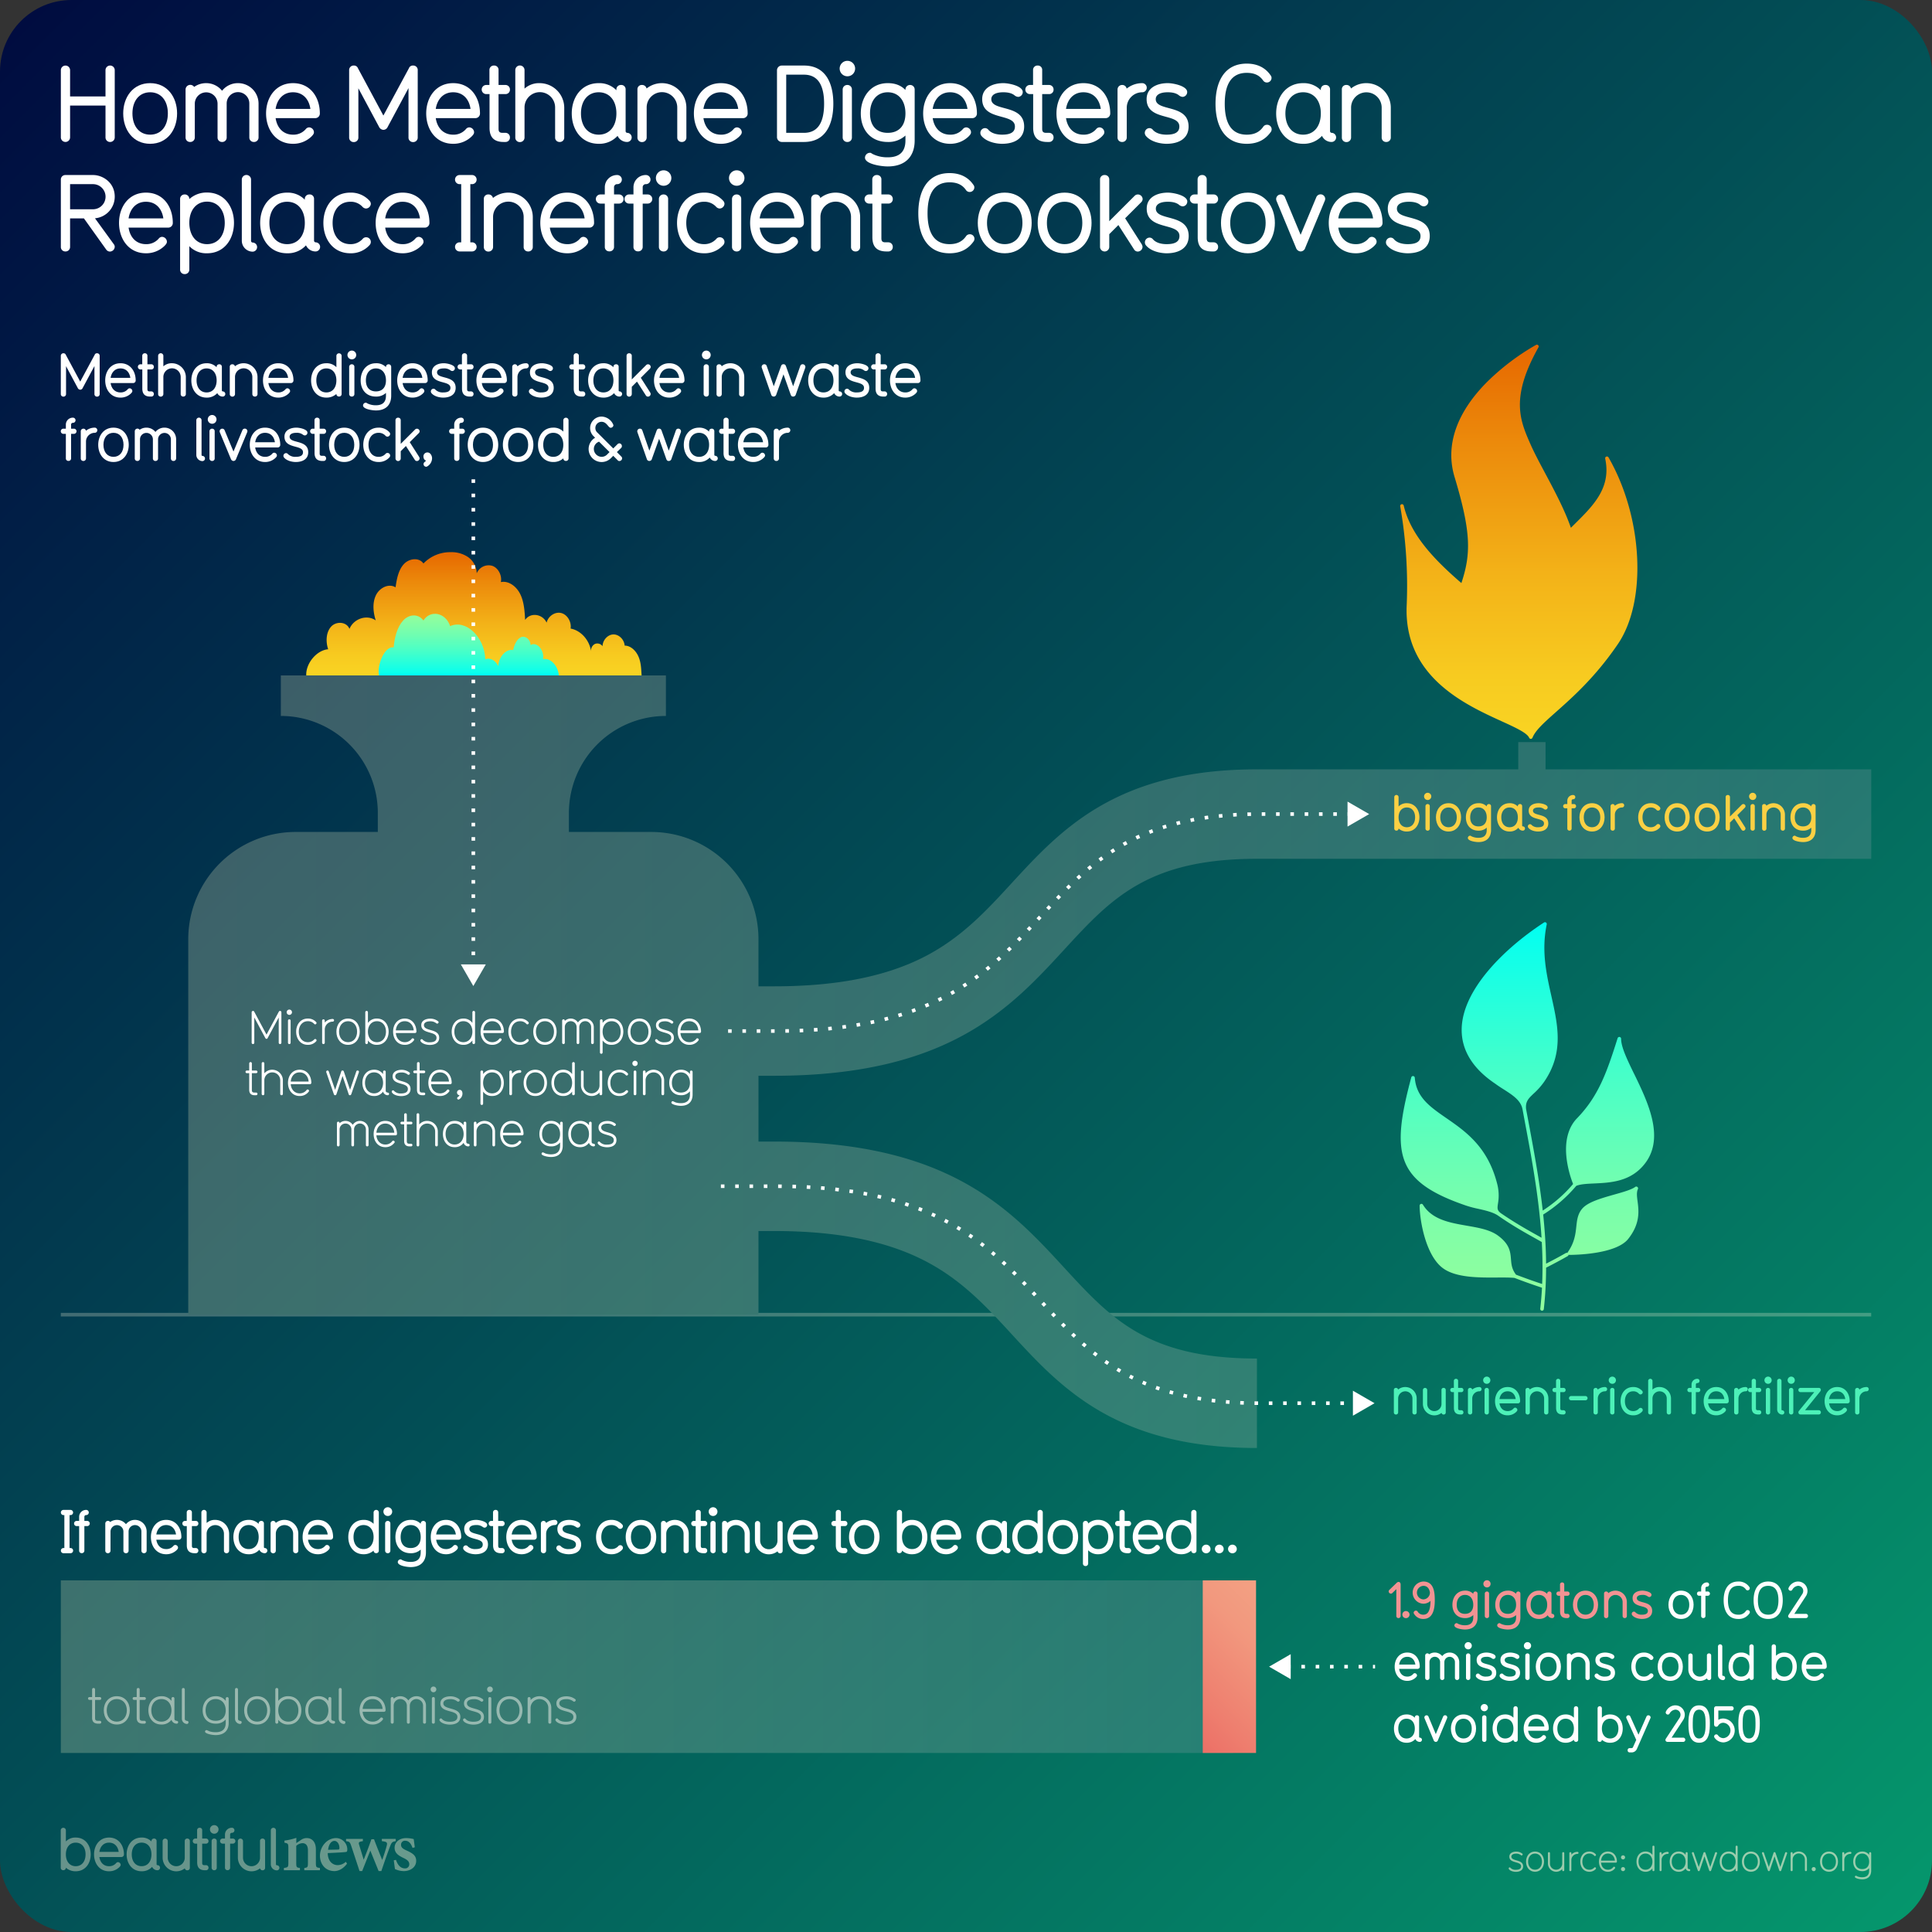 <svg xmlns="http://www.w3.org/2000/svg" xmlns:xlink="http://www.w3.org/1999/xlink" viewBox="0 0 1080 1080" xmlns:v="https://vecta.io/nano"><rect x="0" y="0" width="1080" height="1080" fill="#333333" stroke="none"/><style><![CDATA[.U{fill:#fff}.V{stroke-miterlimit:10}.W{stroke-width:2}.X{stroke:#fff}.Y{stroke-dasharray:2 6}]]></style><defs><linearGradient id="A" x1="11.716" y1="11.716" x2="1068.284" y2="1068.284" xlink:href="#AS"><stop offset="0" stop-color="#000c40"/><stop offset="1" stop-color="#05966c"/></linearGradient><linearGradient id="B" x1="1046.027" y1="593.508" x2="105.235" y2="593.508" xlink:href="#AS"><stop offset="0" stop-color="#8e9eab"/><stop offset=".18" stop-color="#a5b2b0"/><stop offset=".541" stop-color="#cdd4b9"/><stop offset=".826" stop-color="#e6e9be"/><stop offset="1" stop-color="#eff1c0"/></linearGradient><linearGradient id="C" x1="689.262" y1="931.678" x2="34.003" y2="931.678" xlink:href="#B"/><linearGradient id="D" x1="655.678" y1="963.243" x2="718.808" y2="900.113" xlink:href="#AS"><stop offset="0" stop-color="#ec6f66"/><stop offset=".251" stop-color="#ee7f6f"/><stop offset=".716" stop-color="#f2987e"/><stop offset="1" stop-color="#f3a183"/></linearGradient><linearGradient id="E" x1="264.919" y1="308.662" x2="264.919" y2="377.579" xlink:href="#AS"><stop offset="0" stop-color="#e66700"/><stop offset=".248" stop-color="#ec8a0b"/><stop offset=".579" stop-color="#f3b218"/><stop offset=".841" stop-color="#f7cb20"/><stop offset="1" stop-color="#f9d423"/></linearGradient><linearGradient id="F" x1="262.038" y1="377.579" x2="262.038" y2="343.12" xlink:href="#AS"><stop offset="0" stop-color="#00fff2"/><stop offset=".082" stop-color="#10ffe9"/><stop offset=".393" stop-color="#47ffc8"/><stop offset=".661" stop-color="#70feb1"/><stop offset=".872" stop-color="#89fea2"/><stop offset="1" stop-color="#92fe9d"/></linearGradient><linearGradient id="G" x1="849.014" y1="192.673" x2="849.014" y2="413.028" xlink:href="#E"/><linearGradient id="H" x1="853.806" y1="515.511" x2="853.806" y2="732.671" xlink:href="#F"/><path id="I" d="M55.803 963.536h-.898c-2.3 0-3.42-1.092-3.42-3.276v-9.995h-1.48a.798.798 0 1 1 0-1.597h1.48v-4.284a.802.802 0 0 1 .841-.783.778.778 0 0 1 .812.783v4.284h2.667a.798.798 0 1 1 0 1.597h-2.667v9.995c0 1.372.406 1.68 1.77 1.68h.898a.798.798 0 1 1 0 1.596z"/><path id="J" d="M65.286 964.01c-4.667 0-7.276-3.695-7.276-7.924 0-4.2 2.61-7.896 7.276-7.896s7.277 3.696 7.277 7.896c0 4.23-2.61 7.924-7.277 7.924zm0-14.224c-3.42 0-5.624 2.66-5.624 6.3s2.203 6.328 5.624 6.328c3.45 0 5.625-2.687 5.625-6.328s-2.175-6.3-5.625-6.3z"/><path id="K" d="M98.747 963.536h-.028a2.99 2.99 0 0 1-2.87-2.184 6.659 6.659 0 0 1-5.625 2.659c-4.726 0-7.276-3.752-7.276-7.924 0-4.228 2.61-7.896 7.276-7.896a6.711 6.711 0 0 1 5.625 2.632v-1.372a.805.805 0 0 1 .841-.784.779.779 0 0 1 .812.784v11.284c0 1.792 2.087.672 2.087 2.016a.784.784 0 0 1-.841.784zm-8.523-13.748c-3.42 0-5.624 2.66-5.624 6.3s2.203 6.328 5.624 6.328c3.45 0 5.625-2.687 5.625-6.328s-2.175-6.3-5.625-6.3z"/><path id="L" d="M104.52 963.704a2.98 2.98 0 0 1-2.87-2.968v-16.353a.827.827 0 0 1 1.652 0v16.353c0 1.792 2.06.756 2.06 2.016a.914.914 0 0 1-.841.952z"/><path id="M" d="M251.45 964.068c-1.74 0-4.667-.588-5.682-2.212a.658.658 0 0 1-.116-.42.871.871 0 0 1 .841-.841.898.898 0 0 1 .638.393c1.044 1.23 2.9 1.483 4.32 1.483 2.813 0 4.233-.896 4.233-2.716 0-4.228-9.5-1.987-9.5-7.588 0-2.828 2.93-3.92 5.566-3.92a8.039 8.039 0 0 1 4.987 1.624.773.773 0 0 1 .261.532.926.926 0 0 1-.899.84.782.782 0 0 1-.551-.224 5.934 5.934 0 0 0-3.798-1.177c-2.55 0-3.914.952-3.914 2.324 0 3.92 9.5 1.85 9.5 7.588 0 3.192-2.9 4.313-5.886 4.313z"/><path id="N" d="M74.42 214.14h-12.58c.476 3.196 2.516 5.235 5.507 5.235a5.104 5.104 0 0 0 4.046-1.768 1.407 1.407 0 0 1 1.054-.544 1.586 1.586 0 0 1 1.53 1.496c0 .408-.102.714-.816 1.428a8.286 8.286 0 0 1-5.813 2.278c-5.473 0-8.533-4.522-8.533-9.62 0-5.065 3.06-9.587 8.533-9.587 5.54 0 8.5 4.522 8.5 9.587a1.45 1.45 0 0 1-1.428 1.496zm-7.07-8.193c-3.195 0-5.065 2.346-5.507 5.27h11.015c-.476-3.264-2.516-5.27-5.508-5.27z"/><path id="O" d="M124.5 221.687a3.309 3.309 0 0 1-3.026-1.938 7.789 7.789 0 0 1-5.983 2.516c-5.54 0-8.533-4.556-8.533-9.62s3.06-9.587 8.533-9.587a7.512 7.512 0 0 1 5.609 2.244v-.136a1.403 1.403 0 0 1 1.428-1.53 1.366 1.366 0 0 1 1.496 1.428v13.123a.55.55 0 0 0 .476.612 1.445 1.445 0 1 1 0 2.89zm-9.01-15.74c-3.4 0-5.61 2.65-5.61 6.697 0 4.08 2.2 6.73 5.61 6.73 3.434 0 5.61-2.65 5.61-6.73 0-4.046-2.176-6.697-5.61-6.697z"/><path id="P" d="M142.487 221.687a1.373 1.373 0 0 1-1.428-1.428v-9.45a4.845 4.845 0 1 0-9.689 0v9.417a1.445 1.445 0 0 1-1.496 1.496 1.401 1.401 0 0 1-1.428-1.462v-15.197a1.352 1.352 0 0 1 1.428-1.428 1.421 1.421 0 0 1 1.462 1.122 7.764 7.764 0 0 1 12.613 6.051v9.417a1.391 1.391 0 0 1-1.462 1.462z"/><path id="Q" d="M162.615 214.14h-12.58c.476 3.196 2.516 5.235 5.507 5.235a5.103 5.103 0 0 0 4.046-1.768 1.407 1.407 0 0 1 1.054-.544 1.586 1.586 0 0 1 1.53 1.496c0 .408-.102.714-.816 1.428a8.286 8.286 0 0 1-5.813 2.278c-5.473 0-8.533-4.522-8.533-9.62 0-5.065 3.06-9.587 8.533-9.587 5.542 0 8.5 4.522 8.5 9.587a1.45 1.45 0 0 1-1.428 1.496zm-7.07-8.193c-3.195 0-5.065 2.346-5.507 5.27h11.015c-.476-3.264-2.516-5.27-5.508-5.27z"/><path id="R" d="M189.508 221.652a1.38 1.38 0 0 1-1.461-1.428 8.226 8.226 0 0 1-5.61 2.04c-5.473 0-8.533-4.488-8.533-9.62 0-5.1 3.06-9.587 8.533-9.587a7.494 7.494 0 0 1 5.61 2.21v-6.323a1.462 1.462 0 0 1 2.923-.034v21.316a1.38 1.38 0 0 1-1.462 1.428zm-7.07-15.706c-3.4 0-5.61 2.65-5.61 6.697 0 4.08 2.2 6.73 5.61 6.73 3.434 0 5.6-2.65 5.6-6.73 0-4.046-2.176-6.697-5.6-6.697z"/><path id="S" d="M196.684 200.88a2.448 2.448 0 1 1 2.448-2.447 2.437 2.437 0 0 1-2.448 2.447zm0 20.806a1.428 1.428 0 0 1-1.496-1.428v-15.163a1.435 1.435 0 0 1 1.496-1.462 1.4 1.4 0 0 1 1.428 1.462v15.163a1.372 1.372 0 0 1-1.428 1.428z"/><path id="T" d="M237.652 214.14h-12.58c.476 3.196 2.516 5.235 5.507 5.235a5.104 5.104 0 0 0 4.046-1.768 1.407 1.407 0 0 1 1.054-.544 1.586 1.586 0 0 1 1.53 1.496c0 .408-.102.714-.816 1.428a8.286 8.286 0 0 1-5.813 2.278c-5.473 0-8.533-4.522-8.533-9.62 0-5.065 3.06-9.587 8.533-9.587 5.542 0 8.5 4.522 8.5 9.587a1.45 1.45 0 0 1-1.428 1.496zm-7.07-8.193c-3.195 0-5.065 2.346-5.507 5.27h11.015c-.476-3.264-2.516-5.27-5.508-5.27z"/><path id="U" d="M247.75 222.265c-1.87 0-4.998-.578-6.595-2.55a1.504 1.504 0 0 1 1.224-2.414 1.396 1.396 0 0 1 1.054.578 5.81 5.81 0 0 0 4.317 1.496c3.06 0 4.046-1.054 4.046-2.583 0-4.352-10.37-1.666-10.37-8.67 0-3.706 3.468-5.066 6.697-5.066 1.836 0 6.153.918 6.153 2.822a1.526 1.526 0 0 1-1.428 1.53 2.048 2.048 0 0 1-1.122-.442 5.512 5.512 0 0 0-3.604-1.02c-2.822 0-3.808 1.054-3.808 2.176 0 4.045 10.403 1.428 10.403 8.67 0 4.012-3.365 5.474-6.97 5.474z"/><path id="V" d="M263.288 221.687h-.578c-3.23 0-4.454-1.7-4.454-4.488v-10.675h-1.02a1.445 1.445 0 1 1-.034-2.89h1.02v-4.726a1.38 1.38 0 0 1 1.462-1.428 1.354 1.354 0 0 1 1.428 1.428v4.726h2.176a1.41 1.41 0 0 1 1.428 1.428 1.383 1.383 0 0 1-1.428 1.462h-2.176v10.98c0 .952.34 1.292 1.292 1.292h.85a1.403 1.403 0 0 1 1.462 1.428 1.383 1.383 0 0 1-1.428 1.462z"/><path id="W" d="M281.92 214.14h-12.58c.476 3.196 2.516 5.235 5.507 5.235a5.103 5.103 0 0 0 4.046-1.768 1.407 1.407 0 0 1 1.054-.544 1.586 1.586 0 0 1 1.53 1.496c0 .408-.102.714-.816 1.428a8.286 8.286 0 0 1-5.813 2.278c-5.473 0-8.533-4.522-8.533-9.62 0-5.065 3.06-9.587 8.533-9.587 5.54 0 8.5 4.522 8.5 9.587a1.45 1.45 0 0 1-1.428 1.496zm-7.07-8.193c-3.195 0-5.065 2.346-5.507 5.27h11.015c-.476-3.264-2.516-5.27-5.508-5.27z"/><path id="X" d="M302.558 222.265c-1.87 0-4.998-.578-6.595-2.55a1.504 1.504 0 0 1 1.224-2.414 1.396 1.396 0 0 1 1.054.578 5.81 5.81 0 0 0 4.317 1.496c3.06 0 4.046-1.054 4.046-2.583 0-4.352-10.37-1.666-10.37-8.67 0-3.706 3.468-5.066 6.697-5.066 1.836 0 6.153.918 6.153 2.822a1.526 1.526 0 0 1-1.428 1.53 2.048 2.048 0 0 1-1.122-.442 5.512 5.512 0 0 0-3.604-1.02c-2.822 0-3.808 1.054-3.808 2.176 0 4.045 10.403 1.428 10.403 8.67 0 4.012-3.366 5.474-6.97 5.474z"/><path id="Y" d="M450.147 205.572l-5.27 14.924a1.545 1.545 0 0 1-1.496 1.19c-.714 0-1.122-.306-1.428-1.2l-3.978-11.22-4.012 11.22a1.472 1.472 0 0 1-2.89 0l-5.235-14.924a1.491 1.491 0 0 1-.068-.544 1.465 1.465 0 0 1 1.496-1.394 1.347 1.347 0 0 1 1.326.952l3.944 11.354 4.012-11.117c.27-.782.612-1.2 1.428-1.2.748 0 1.156.374 1.428 1.2l3.978 11.117 3.978-11.354a1.337 1.337 0 0 1 1.292-.952 1.511 1.511 0 0 1 1.564 1.428 1.413 1.413 0 0 1-.068.51z"/><path id="Z" d="M41.27 242.524h-1.53v13.7a1.39 1.39 0 0 1-1.496 1.428 1.371 1.371 0 0 1-1.428-1.428v-13.7h-1.394a1.445 1.445 0 0 1 0-2.89h1.394v-2.312a3.874 3.874 0 0 1 3.91-3.842 1.446 1.446 0 1 1 0 2.89.952.952 0 0 0-.986.918v2.346h1.53a1.446 1.446 0 1 1 0 2.89z"/><path id="a" d="M52.898 241.946a4.897 4.897 0 0 0-4.827 4.861v9.417a1.417 1.417 0 0 1-1.496 1.462 1.392 1.392 0 0 1-1.428-1.428v-15.163a1.44 1.44 0 0 1 1.428-1.462 1.395 1.395 0 0 1 1.462 1.156 7.862 7.862 0 0 1 4.861-1.734 1.446 1.446 0 1 1 0 2.89z"/><path id="b" d="M63.438 258.265c-5.473 0-8.533-4.488-8.533-9.62 0-5.1 3.06-9.587 8.533-9.587s8.533 4.488 8.533 9.587c0 5.133-3.06 9.62-8.533 9.62zm0-16.318c-3.4 0-5.61 2.65-5.61 6.697 0 4.08 2.2 6.73 5.61 6.73 3.434 0 5.61-2.65 5.61-6.73 0-4.046-2.176-6.697-5.61-6.697z"/><path id="c" d="M194.574 584.07c-4.186 0-6.526-3.432-6.526-7.358 0-3.9 2.34-7.332 6.526-7.332s6.526 3.432 6.526 7.332c0 3.926-2.34 7.358-6.526 7.358zm0-13.208c-3.068 0-5.044 2.47-5.044 5.85s1.976 5.876 5.044 5.876c3.094 0 5.044-2.496 5.044-5.876s-1.95-5.85-5.044-5.85z"/><path id="d" d="M232.065 577.466h-10.79c.234 2.964 2.158 5.122 4.992 5.122a4.699 4.699 0 0 0 3.822-1.794.682.682 0 0 1 .624-.364.795.795 0 0 1 .806.702c0 .234 0 .286-.494.858a6.139 6.139 0 0 1-4.758 2.08c-4.186 0-6.526-3.432-6.526-7.358 0-3.9 2.34-7.332 6.526-7.332s6.526 3.458 6.526 7.332a.787.787 0 0 1-.728.754zm-5.798-6.604c-3.12 0-4.758 2.392-4.992 5.123h10c-.234-2.964-2.158-5.123-5.018-5.123z"/><path id="e" d="M331.176 583.628a.71.71 0 0 1-.728-.728v-8.736a3.315 3.315 0 0 0-6.63-.026v8.762a.71.71 0 0 1-.728.728.731.731 0 0 1-.754-.728v-8.736a3.302 3.302 0 0 0-6.604-.026v8.762a.741.741 0 0 1-1.482 0v-12.35a.741.741 0 0 1 1.482 0v.156a4.726 4.726 0 0 1 3.302-1.326 4.823 4.823 0 0 1 4.056 2.21 4.8 4.8 0 0 1 8.84 2.548v8.762a.731.731 0 0 1-.754.728z"/><path id="f" d="M798.08 447.206a2.016 2.016 0 1 1 2.016-2.016 2.008 2.008 0 0 1-2.016 2.016zm0 17.136a1.176 1.176 0 0 1-1.232-1.176v-12.488a1.183 1.183 0 0 1 1.232-1.204 1.154 1.154 0 0 1 1.176 1.204v12.488a1.13 1.13 0 0 1-1.176 1.176z"/><path id="g" d="M809.728 464.817c-4.508 0-7.028-3.696-7.028-7.924 0-4.2 2.52-7.896 7.028-7.896s7.028 3.696 7.028 7.896c0 4.228-2.52 7.924-7.028 7.924zm0-13.44c-2.8 0-4.62 2.184-4.62 5.516 0 3.36 1.82 5.544 4.62 5.544 2.828 0 4.62-2.184 4.62-5.544 0-3.332-1.792-5.516-4.62-5.516z"/><path id="h" d="M826.472 470.725c-1.708 0-5.936-.616-5.936-2.296a1.304 1.304 0 0 1 1.204-1.26c.644 0 .084.084 1.568.644a8.75 8.75 0 0 0 3.164.532c3.108 0 4.62-1.484 4.62-4.424v-1.26a6.549 6.549 0 0 1-4.62 1.68c-4.424 0-7.028-3.136-7.028-7.448 0-4.2 2.52-7.896 7.028-7.896a6.032 6.032 0 0 1 4.62 1.792v-.112a1.192 1.192 0 0 1 1.204-1.204 1.176 1.176 0 0 1 1.204 1.204v13.244c0 4.452-2.66 6.804-7.028 6.804zm0-19.348c-2.8 0-4.62 2.184-4.62 5.516 0 3.192 1.68 5.068 4.62 5.068s4.62-1.876 4.62-5.068c0-3.332-1.792-5.516-4.62-5.516z"/><path id="i" d="M851.28 464.34a2.724 2.724 0 0 1-2.492-1.596 6.415 6.415 0 0 1-4.928 2.072c-4.564 0-7.028-3.752-7.028-7.924s2.52-7.896 7.028-7.896a6.186 6.186 0 0 1 4.62 1.848v-.112a1.156 1.156 0 0 1 1.176-1.26 1.126 1.126 0 0 1 1.232 1.176v10.808a.453.453 0 0 0 .392.504 1.19 1.19 0 1 1 0 2.38zm-7.42-12.964c-2.8 0-4.62 2.184-4.62 5.516 0 3.36 1.82 5.544 4.62 5.544 2.828 0 4.62-2.184 4.62-5.544 0-3.332-1.792-5.516-4.62-5.516z"/><path id="j" d="M859.764 464.817c-1.54 0-4.116-.476-5.432-2.1a1.239 1.239 0 0 1 1.008-1.988 1.149 1.149 0 0 1 .868.476 4.787 4.787 0 0 0 3.556 1.232c2.52 0 3.332-.868 3.332-2.128 0-3.584-8.54-1.372-8.54-7.14 0-3.052 2.856-4.172 5.516-4.172 1.512 0 5.068.756 5.068 2.324a1.257 1.257 0 0 1-1.176 1.26 1.684 1.684 0 0 1-.924-.364 4.54 4.54 0 0 0-2.968-.84c-2.324 0-3.136.868-3.136 1.792 0 3.332 8.568 1.176 8.568 7.14 0 3.304-2.772 4.508-5.74 4.508z"/><path id="k" d="M879.81 451.854h-1.26v11.284a1.145 1.145 0 0 1-1.232 1.176 1.13 1.13 0 0 1-1.176-1.176v-11.284h-1.148a1.19 1.19 0 0 1 0-2.38h1.148v-1.904a3.191 3.191 0 0 1 3.22-3.164 1.191 1.191 0 1 1 0 2.38.785.785 0 0 0-.812.756v1.932h1.26a1.191 1.191 0 1 1 0 2.38z"/><path id="l" d="M927.802 462.69a6.503 6.503 0 0 1-5.012 2.128c-4.508 0-7.028-3.696-7.028-7.924 0-4.2 2.52-7.896 7.028-7.896a6.503 6.503 0 0 1 5.012 2.128 1.219 1.219 0 0 1 .336.812 1.303 1.303 0 0 1-1.26 1.204 1.326 1.326 0 0 1-.868-.392 4.112 4.112 0 0 0-3.22-1.372c-2.8 0-4.62 2.184-4.62 5.516 0 3.36 1.82 5.544 4.62 5.544a4.164 4.164 0 0 0 3.22-1.372 1.118 1.118 0 0 1 .868-.42 1.209 1.209 0 0 1 .924 2.044z"/><path id="m" d="M807.003 790.73a1.141 1.141 0 0 1-1.176-.924 6.517 6.517 0 0 1-4.032 1.4 6.436 6.436 0 0 1-6.384-6.384v-7.756a1.204 1.204 0 0 1 2.408-.028v7.784a3.99 3.99 0 1 0 7.98 0v-7.756a1.117 1.117 0 0 1 1.176-1.232 1.146 1.146 0 0 1 1.204 1.204v12.516a1.115 1.115 0 0 1-1.176 1.176z"/><path id="n" d="M816.887 790.703h-.476c-2.66 0-3.668-1.4-3.668-3.696v-8.792h-.84a1.19 1.19 0 0 1-.028-2.38h.84v-3.892a1.137 1.137 0 0 1 1.204-1.176 1.115 1.115 0 0 1 1.176 1.176v3.892h1.792a1.161 1.161 0 0 1 1.176 1.176 1.139 1.139 0 0 1-1.176 1.204h-1.792v9.044c0 .784.28 1.064 1.064 1.064h.7a1.155 1.155 0 0 1 1.204 1.176 1.139 1.139 0 0 1-1.176 1.204z"/><path id="o" d="M826.967 777.74a4.034 4.034 0 0 0-3.976 4.004v7.756a1.167 1.167 0 0 1-1.232 1.204 1.147 1.147 0 0 1-1.176-1.176V777.04a1.186 1.186 0 0 1 1.176-1.204 1.15 1.15 0 0 1 1.204.952 6.474 6.474 0 0 1 4.004-1.428 1.191 1.191 0 1 1 0 2.38z"/><path id="p" d="M831.11 773.567a2.016 2.016 0 1 1 2.016-2.016 2.008 2.008 0 0 1-2.016 2.016zm0 17.136a1.176 1.176 0 0 1-1.232-1.176V777.04a1.183 1.183 0 0 1 1.232-1.204 1.154 1.154 0 0 1 1.176 1.204v12.488a1.13 1.13 0 0 1-1.176 1.176z"/><path id="q" d="M848.582 784.487h-10.36c.392 2.632 2.072 4.312 4.536 4.312a4.203 4.203 0 0 0 3.332-1.456 1.158 1.158 0 0 1 .868-.448 1.307 1.307 0 0 1 1.26 1.232c0 .336-.084.588-.672 1.176a6.823 6.823 0 0 1-4.788 1.876c-4.508 0-7.028-3.724-7.028-7.924 0-4.172 2.52-7.896 7.028-7.896 4.564 0 7 3.724 7 7.896a1.194 1.194 0 0 1-1.176 1.232zm-5.824-6.748c-2.632 0-4.172 1.932-4.536 4.34h9.072c-.392-2.688-2.072-4.34-4.536-4.34z"/><path id="r" d="M109.45 868.256h-.578c-3.23 0-4.453-1.7-4.453-4.487v-10.675h-1.02a1.445 1.445 0 0 1-.034-2.89h1.02v-4.726a1.381 1.381 0 0 1 1.462-1.429 1.354 1.354 0 0 1 1.428 1.429v4.726h2.176a1.409 1.409 0 0 1 1.428 1.428 1.383 1.383 0 0 1-1.428 1.462h-2.176v10.98c0 .952.34 1.292 1.292 1.292h.85a1.402 1.402 0 0 1 1.462 1.428 1.383 1.383 0 0 1-1.428 1.462z"/><path id="s" d="M165.3 868.256a1.374 1.374 0 0 1-1.429-1.428v-9.45a4.844 4.844 0 1 0-9.688 0v9.417a1.445 1.445 0 0 1-1.496 1.496 1.4 1.4 0 0 1-1.428-1.462v-15.196a1.352 1.352 0 0 1 1.428-1.428 1.421 1.421 0 0 1 1.462 1.121 7.765 7.765 0 0 1 12.612 6.052v9.417a1.39 1.39 0 0 1-1.461 1.462z"/><path id="t" d="M210.3 868.222a1.38 1.38 0 0 1-1.462-1.428 8.226 8.226 0 0 1-5.609 2.04c-5.474 0-8.533-4.487-8.533-9.62 0-5.1 3.06-9.587 8.533-9.587a7.488 7.488 0 0 1 5.609 2.21v-6.324a1.462 1.462 0 0 1 2.924-.033v21.315a1.38 1.38 0 0 1-1.462 1.428zm-7.07-15.706c-3.4 0-5.61 2.65-5.61 6.697 0 4.08 2.2 6.73 5.61 6.73 3.434 0 5.61-2.652 5.61-6.73 0-4.046-2.176-6.697-5.61-6.697z"/><path id="u" d="M216.786 847.45a2.448 2.448 0 1 1 2.448-2.448 2.438 2.438 0 0 1-2.448 2.448zm0 20.806a1.427 1.427 0 0 1-1.495-1.428v-15.163a1.434 1.434 0 0 1 1.495-1.461 1.4 1.4 0 0 1 1.428 1.461v15.163a1.371 1.371 0 0 1-1.428 1.428z"/><path id="v" d="M256.393 860.71h-12.578c.476 3.195 2.516 5.235 5.507 5.235a5.104 5.104 0 0 0 4.046-1.768 1.404 1.404 0 0 1 1.054-.545 1.588 1.588 0 0 1 1.53 1.496c0 .408-.103.714-.816 1.428a8.284 8.284 0 0 1-5.813 2.278c-5.474 0-8.533-4.52-8.533-9.62 0-5.065 3.06-9.587 8.533-9.587 5.542 0 8.5 4.52 8.5 9.587a1.45 1.45 0 0 1-1.428 1.496zm-7.07-8.193c-3.195 0-5.065 2.346-5.507 5.27h11.015c-.477-3.264-2.516-5.27-5.508-5.27z"/><path id="w" d="M358.3 868.834c-5.474 0-8.533-4.487-8.533-9.62 0-5.1 3.06-9.587 8.533-9.587s8.533 4.487 8.533 9.587c0 5.134-3.06 9.62-8.533 9.62zm0-16.318c-3.4 0-5.61 2.65-5.61 6.697 0 4.08 2.2 6.73 5.61 6.73 3.434 0 5.61-2.652 5.61-6.73 0-4.046-2.176-6.697-5.61-6.697z"/><path id="x" d="M674.247 868.3a2.438 2.438 0 0 1-2.447-2.448 2.449 2.449 0 0 1 4.896 0 2.438 2.438 0 0 1-2.448 2.448z"/><path id="y" d="M104.714 1045.51a1.36 1.36 0 0 1-1.4-1.101 7.763 7.763 0 0 1-4.804 1.668 7.666 7.666 0 0 1-7.604-7.605v-9.24a1.434 1.434 0 0 1 2.868-.033v9.272a4.753 4.753 0 1 0 9.507 0v-9.24a1.33 1.33 0 0 1 1.4-1.468 1.364 1.364 0 0 1 1.435 1.435v14.9a1.328 1.328 0 0 1-1.401 1.4z"/><path id="z" d="M858.094 1046.325c-3.22 0-5.02-2.64-5.02-5.66 0-3 1.8-5.64 5.02-5.64s5.02 2.64 5.02 5.64c0 3.02-1.8 5.66-5.02 5.66zm0-10.162c-2.36 0-3.88 1.9-3.88 4.5s1.52 4.52 3.88 4.52c2.38 0 3.88-1.92 3.88-4.52s-1.5-4.5-3.88-4.5z"/><path id="AA" d="M881.833 1036.343a3.418 3.418 0 0 0-3.421 3.42v5.66a.57.57 0 0 1-1.141 0v-9.502a.57.57 0 0 1 1.141 0v.82a4.565 4.565 0 0 1 3.421-1.54.57.57 0 1 1 0 1.141z"/><path id="AB" d="M924.294 1045.985a.563.563 0 0 1-.581-.561v-1a4.536 4.536 0 0 1-3.88 1.9c-3.22 0-5.02-2.64-5.02-5.66 0-3 1.8-5.64 5.02-5.64a4.571 4.571 0 0 1 3.88 1.88v-4.6a.57.57 0 0 1 1.141 0v13.122a.558.558 0 0 1-.56.561zm-4.46-9.822c-2.36 0-3.88 1.9-3.88 4.5s1.52 4.52 3.88 4.52c2.38 0 3.88-1.92 3.88-4.52s-1.5-4.5-3.88-4.5z"/><path id="AC" d="M1009.45 904.525h-8.568c-.812 0-1.288-.476-1.288-1.064a1.355 1.355 0 0 1 .252-.756l7.644-11.62a3.368 3.368 0 0 0 .532-1.68 2.834 2.834 0 0 0-2.884-2.912 4.065 4.065 0 0 0-3.22 2.156 1.045 1.045 0 0 1-.952.588 1.209 1.209 0 0 1-1.232-1.148c0-.868 1.988-4.004 5.404-4.004a5.276 5.276 0 0 1 5.264 5.264 5.46 5.46 0 0 1-.952 3.024l-6.412 9.772h6.412a1.191 1.191 0 1 1 0 2.38z"/><path id="AD" d="M843.973 939.606c-1.54 0-4.116-.476-5.432-2.1a1.239 1.239 0 0 1 1.008-1.988 1.15 1.15 0 0 1 .868.476 4.787 4.787 0 0 0 3.556 1.232c2.52 0 3.332-.868 3.332-2.128 0-3.584-8.54-1.372-8.54-7.14 0-3.052 2.856-4.172 5.516-4.172 1.512 0 5.068.756 5.068 2.324a1.258 1.258 0 0 1-1.176 1.26 1.684 1.684 0 0 1-.924-.364 4.54 4.54 0 0 0-2.968-.84c-2.324 0-3.136.868-3.136 1.792 0 3.332 8.568 1.176 8.568 7.14 0 3.304-2.772 4.508-5.74 4.508z"/><path id="AE" d="M865.532 939.606c-4.508 0-7.028-3.696-7.028-7.924 0-4.2 2.52-7.896 7.028-7.896s7.028 3.696 7.028 7.896c0 4.227-2.52 7.924-7.028 7.924zm0-13.44c-2.8 0-4.62 2.184-4.62 5.516 0 3.36 1.82 5.544 4.62 5.544 2.828 0 4.62-2.184 4.62-5.544 0-3.332-1.792-5.516-4.62-5.516z"/><path id="AF" d="M979.126 939.102a1.137 1.137 0 0 1-1.204-1.176 6.774 6.774 0 0 1-4.62 1.68c-4.508 0-7.028-3.696-7.028-7.924 0-4.2 2.52-7.896 7.028-7.896a6.169 6.169 0 0 1 4.62 1.82v-5.208a1.204 1.204 0 0 1 2.408-.028v17.556a1.137 1.137 0 0 1-1.204 1.176zm-5.824-12.936c-2.8 0-4.62 2.184-4.62 5.516 0 3.36 1.82 5.544 4.62 5.544 2.828 0 4.62-2.184 4.62-5.544 0-3.332-1.792-5.516-4.62-5.516z"/><path id="AG" d="M997.4 939.606a6.624 6.624 0 0 1-4.62-1.68 1.145 1.145 0 0 1-1.232 1.176 1.13 1.13 0 0 1-1.176-1.176v-17.528a1.204 1.204 0 0 1 2.408-.028v5.236a6.215 6.215 0 0 1 4.62-1.82c4.508 0 7.028 3.696 7.028 7.896 0 4.228-2.52 7.924-7.028 7.924zm0-13.44c-2.8 0-4.62 2.184-4.62 5.516 0 3.36 1.82 5.544 4.62 5.544s4.62-2.184 4.62-5.544c0-3.332-1.82-5.516-4.62-5.516z"/><path id="AH" d="M949.838 974.21c-5.992 0-5.992-7.112-5.992-11.2 0-3.948.616-9.716 5.964-9.716s6.02 5.628 6.02 9.716c0 4.256-.112 11.2-5.992 11.2zm3.584-11.2c0-2.464-.056-7.308-3.584-7.308s-3.584 4.844-3.584 7.308v1.568c0 2.912.392 7.252 3.556 7.252 3.22 0 3.612-4.34 3.612-7.252z"/><path id="AI" d="M83.935 80.38c-9.66 0-15.06-7.92-15.06-16.98 0-9 5.4-16.92 15.06-16.92s15.06 7.92 15.06 16.92c0 9.06-5.4 16.98-15.06 16.98zm0-28.8c-6 0-9.9 4.68-9.9 11.82 0 7.2 3.9 11.88 9.9 11.88 6.06 0 9.9-4.68 9.9-11.88 0-7.14-3.84-11.82-9.9-11.82z"/><path id="AJ" d="M176.274 66.042h-22.2c.84 5.64 4.44 9.24 9.72 9.24a9.005 9.005 0 0 0 7.14-3.12 2.483 2.483 0 0 1 1.86-.96 2.8 2.8 0 0 1 2.7 2.64c0 .72-.18 1.26-1.44 2.52a14.622 14.622 0 0 1-10.26 4.02c-9.66 0-15.06-7.98-15.06-16.98 0-8.94 5.4-16.92 15.06-16.92 9.78 0 15 7.98 15 16.92a2.558 2.558 0 0 1-2.52 2.64zm-12.48-14.46c-5.64 0-8.94 4.14-9.72 9.3h19.44c-.84-5.76-4.44-9.3-9.72-9.3z"/><path id="AK" d="M473.7 42.643a4.32 4.32 0 1 1 4.32-4.319 4.302 4.302 0 0 1-4.32 4.319zm0 36.72a2.52 2.52 0 0 1-2.64-2.52v-26.76a2.534 2.534 0 0 1 2.64-2.58 2.472 2.472 0 0 1 2.52 2.58v26.76a2.421 2.421 0 0 1-2.52 2.52z"/><path id="AL" d="M543.588 66.042h-22.2c.84 5.64 4.44 9.24 9.72 9.24a9.007 9.007 0 0 0 7.14-3.12 2.483 2.483 0 0 1 1.859-.96 2.8 2.8 0 0 1 2.7 2.64c0 .72-.18 1.26-1.44 2.52a14.618 14.618 0 0 1-10.259 4.02c-9.66 0-15.06-7.98-15.06-16.98 0-8.94 5.4-16.92 15.06-16.92 9.78 0 15 7.98 15 16.92a2.558 2.558 0 0 1-2.52 2.64zm-12.48-14.46c-5.64 0-8.94 4.14-9.72 9.3h19.438c-.84-5.76-4.44-9.3-9.72-9.3z"/><path id="AM" d="M560.208 80.38c-3.3 0-8.82-1.02-11.64-4.5a2.655 2.655 0 0 1 2.16-4.26 2.463 2.463 0 0 1 1.859 1.02c1.86 2.04 4.92 2.64 7.62 2.64 5.4 0 7.14-1.86 7.14-4.56 0-7.68-18.3-2.94-18.3-15.3 0-6.54 6.12-8.94 11.82-8.94 3.24 0 10.86 1.62 10.86 4.98a2.694 2.694 0 0 1-2.52 2.7 3.612 3.612 0 0 1-1.98-.78c-1.62-1.38-3.96-1.8-6.36-1.8-4.98 0-6.72 1.86-6.72 3.84 0 7.14 18.36 2.52 18.36 15.3 0 7.08-5.94 9.66-12.3 9.66z"/><path id="AN" d="M586.43 79.36h-1.02c-5.7 0-7.86-3-7.86-7.92v-18.84h-1.8a2.55 2.55 0 0 1-.061-5.1h1.8v-8.34a2.436 2.436 0 0 1 2.579-2.52 2.39 2.39 0 0 1 2.521 2.52v8.34h3.84a2.487 2.487 0 0 1 2.52 2.52 2.441 2.441 0 0 1-2.52 2.58h-3.84v19.38c0 1.68.6 2.28 2.28 2.28h1.5a2.475 2.475 0 0 1 2.58 2.52 2.441 2.441 0 0 1-2.52 2.58z"/><path id="AO" d="M710.325 73.842c-2.94 4.08-7.14 6.54-13.38 6.54-12.9 0-17.46-10.68-17.46-22.38 0-11.76 4.56-22.44 17.46-22.44 6.06 0 10.5 2.4 13.32 6.54a2.311 2.311 0 0 1 .54 1.5 2.6 2.6 0 0 1-2.64 2.52 2.509 2.509 0 0 1-2.04-1.08c-1.86-2.7-4.62-4.32-9.18-4.32-8.52 0-12.3 6.3-12.3 17.28s3.78 17.28 12.3 17.28c4.56 0 7.32-1.74 9.18-4.38a2.424 2.424 0 0 1 2.04-1.14 2.525 2.525 0 0 1 2.159 4.08z"/><path id="AP" d="M206.574 137.02a13.936 13.936 0 0 1-10.74 4.56c-9.66 0-15.06-7.92-15.06-16.98 0-9 5.4-16.92 15.06-16.92a13.936 13.936 0 0 1 10.74 4.56 2.615 2.615 0 0 1 .72 1.74 2.794 2.794 0 0 1-2.7 2.58 2.84 2.84 0 0 1-1.86-.84 8.814 8.814 0 0 0-6.9-2.94c-6 0-9.9 4.68-9.9 11.82 0 7.2 3.9 11.88 9.9 11.88a8.923 8.923 0 0 0 6.9-2.939 2.396 2.396 0 0 1 1.86-.9 2.59 2.59 0 0 1 1.98 4.38z"/><path id="AQ" d="M295.25 140.562a2.424 2.424 0 0 1-2.52-2.52v-16.68a8.55 8.55 0 1 0-17.099 0v16.62a2.551 2.551 0 0 1-2.64 2.64 2.472 2.472 0 0 1-2.52-2.58v-26.82a2.387 2.387 0 0 1 2.52-2.52 2.509 2.509 0 0 1 2.58 1.98 13.703 13.703 0 0 1 22.259 10.68v16.62a2.454 2.454 0 0 1-2.58 2.58z"/><path id="AR" d="M345.95 113.803h-2.7v24.18a2.453 2.453 0 0 1-2.64 2.52 2.421 2.421 0 0 1-2.52-2.52v-24.18h-2.46a2.55 2.55 0 0 1 0-5.1h2.46v-4.08a6.836 6.836 0 0 1 6.899-6.78 2.551 2.551 0 1 1 0 5.1 1.681 1.681 0 0 0-1.74 1.62v4.14h2.7a2.552 2.552 0 1 1 0 5.1z"/><linearGradient id="AS" gradientUnits="userSpaceOnUse"/></defs><rect width="1080" height="1080" rx="40" fill="url(#A)"/><g opacity=".25"><path d="M1045.997 734.908H33.994" fill="none" stroke="#fff6da" class="V W"/><path d="M863.975 430.073v-15.25h-15.25v15.25H702.63c-78.572 0-109.604 33.733-136.983 63.496-13.894 15.104-27.017 29.37-46.345 39.915-22.05 12.03-50.384 17.88-86.62 17.88h-8.69v-26.29a60 60 0 0 0-60-60h-45.97V454.44a54.22 54.22 0 0 1 54.22-54.22v-22.638H156.986v22.638a54.22 54.22 0 0 1 54.22 54.22v10.633h-45.97a60 60 0 0 0-60 60v209.835h318.757v-46.764h8.69c36.235 0 64.568 5.85 86.62 17.88 19.328 10.546 32.45 24.812 46.345 39.915 27.38 29.763 58.41 63.496 136.983 63.496v-50c-61.018 0-81.55-22.32-107.545-50.577-30.49-33.145-65.05-70.714-162.402-70.714h-8.69v-36.78h8.69c97.35 0 131.91-37.568 162.402-70.714 25.995-28.258 46.527-50.577 107.545-50.577h343.4v-50z" fill-rule="evenodd" fill="url(#B)"/></g><g opacity=".5" class="U"><use xlink:href="#I"/><use xlink:href="#J"/><use xlink:href="#I" x="24.937"/><use xlink:href="#K"/><use xlink:href="#L"/><path d="M120.554 969.92c-2.464 0-5.943-.895-5.943-1.904a.901.901 0 0 1 .841-.896 10.597 10.597 0 0 1 1.537.672 11.214 11.214 0 0 0 3.565.532c3.71 0 5.625-1.764 5.625-5.208v-1.96a7.03 7.03 0 0 1-5.625 2.38c-4.58 0-7.276-3.136-7.276-7.448 0-4.2 2.61-7.896 7.276-7.896a6.711 6.711 0 0 1 5.625 2.632v-1.344a.827.827 0 0 1 1.652 0v13.636c0 4.452-2.754 6.804-7.277 6.804zm0-20.132c-3.42 0-5.624 2.66-5.624 6.3 0 3.612 2.06 5.853 5.624 5.853s5.625-2.24 5.625-5.853c0-3.64-2.175-6.3-5.625-6.3z"/><use xlink:href="#L" x="29.723"/><use xlink:href="#J" x="78.466"/><path d="M161.18 964.01a6.657 6.657 0 0 1-5.624-2.659v1.4a.827.827 0 0 1-1.652 0v-18.368a.827.827 0 0 1 1.652 0v6.44a6.71 6.71 0 0 1 5.624-2.632c4.668 0 7.277 3.696 7.277 7.896 0 4.23-2.61 7.924-7.277 7.924zm0-14.224c-3.45 0-5.624 2.66-5.624 6.3s2.174 6.328 5.624 6.328 5.625-2.687 5.625-6.328-2.175-6.3-5.625-6.3z"/><use xlink:href="#K" x="87.717"/><use xlink:href="#L" x="87.718"/><path d="M214.738 956.9h-12.032c.262 3.2 2.406 5.516 5.566 5.516a5.314 5.314 0 0 0 4.262-1.932.767.767 0 0 1 .696-.393.876.876 0 0 1 .898.756c0 .253 0 .3-.55.925a6.957 6.957 0 0 1-5.306 2.239c-4.667 0-7.276-3.695-7.276-7.924 0-4.2 2.6-7.896 7.276-7.896s7.277 3.724 7.277 7.896a.863.863 0 0 1-.812.813zm-6.466-7.112c-3.48 0-5.305 2.576-5.566 5.516h11.162c-.26-3.2-2.406-5.516-5.596-5.516zm29.024 13.748a.779.779 0 0 1-.812-.784v-9.408a3.7 3.7 0 0 0-7.393-.027v9.436a.779.779 0 0 1-.812.784.804.804 0 0 1-.841-.784v-9.408a3.684 3.684 0 0 0-7.363-.027v9.436a.827.827 0 0 1-1.652 0v-13.3a.827.827 0 0 1 1.652 0v.168a5.368 5.368 0 0 1 3.682-1.428 5.425 5.425 0 0 1 4.522 2.38 5.399 5.399 0 0 1 4.494-2.38 5.216 5.216 0 0 1 5.363 5.124v9.436a.803.803 0 0 1-.841.784zm4.962-17.556a1.597 1.597 0 1 1 1.653-1.597 1.606 1.606 0 0 1-1.653 1.597zm0 17.556a.785.785 0 0 1-.84-.784v-13.3a.786.786 0 0 1 .84-.784.778.778 0 0 1 .813.784v13.3a.764.764 0 0 1-.812.784z"/><use xlink:href="#M"/><path d="M264.644 964.068c-1.74 0-4.667-.588-5.682-2.212a.658.658 0 0 1-.116-.42.872.872 0 0 1 .841-.841.898.898 0 0 1 .638.393c1.044 1.23 2.9 1.483 4.32 1.483 2.813 0 4.233-.896 4.233-2.716 0-4.228-9.5-1.987-9.5-7.588 0-2.828 2.93-3.92 5.566-3.92a8.035 8.035 0 0 1 4.986 1.624.77.77 0 0 1 .262.532.926.926 0 0 1-.899.84.782.782 0 0 1-.551-.224 5.936 5.936 0 0 0-3.798-1.177c-2.55 0-3.914.952-3.914 2.324 0 3.92 9.5 1.85 9.5 7.588 0 3.192-2.9 4.313-5.886 4.313zm9.194-18.088a1.597 1.597 0 1 1 1.652-1.597 1.607 1.607 0 0 1-1.652 1.597zm0 17.556a.785.785 0 0 1-.841-.784v-13.3a.787.787 0 0 1 .841-.784.778.778 0 0 1 .812.784v13.3a.763.763 0 0 1-.812.784z"/><use xlink:href="#J" x="219.511"/><path d="M307.357 963.536a.803.803 0 0 1-.841-.784v-8.176a4.961 4.961 0 0 0-9.915 0v8.176a.827.827 0 0 1-1.652 0v-13.3a.827.827 0 0 1 1.652 0v.896a6.723 6.723 0 0 1 4.957-2.156 6.552 6.552 0 0 1 6.61 6.384v8.176a.796.796 0 0 1-.812.784z"/><use xlink:href="#M" x="64.84"/></g><g class="U"><path d="M54.224 221.72a1.401 1.401 0 0 1-1.428-1.462v-15.64L46.2 216.927a1.488 1.488 0 0 1-1.36.917 1.619 1.619 0 0 1-1.36-.917l-6.56-12.24v15.57a1.417 1.417 0 0 1-1.496 1.462 1.401 1.401 0 0 1-1.428-1.462V199.01a1.431 1.431 0 0 1 1.564-1.53 1.303 1.303 0 0 1 1.224.85l8.057 14.992 8.09-14.992a1.305 1.305 0 0 1 1.326-.85 1.408 1.408 0 0 1 1.462 1.53v21.248a1.417 1.417 0 0 1-1.496 1.462z"/><use xlink:href="#N"/><path d="M84.587 221.687h-.578c-3.23 0-4.454-1.7-4.454-4.488v-10.675h-1.02a1.445 1.445 0 1 1-.034-2.89h1.02v-4.726a1.38 1.38 0 0 1 1.462-1.428 1.354 1.354 0 0 1 1.428 1.428v4.726h2.176a1.41 1.41 0 0 1 1.428 1.428 1.383 1.383 0 0 1-1.428 1.462H82.4v10.98c0 .952.34 1.292 1.292 1.292h.85a1.403 1.403 0 0 1 1.462 1.428 1.383 1.383 0 0 1-1.428 1.462zm17.85 0a1.373 1.373 0 0 1-1.428-1.428v-9.45a4.845 4.845 0 1 0-9.689 0v9.417a1.445 1.445 0 0 1-1.496 1.496 1.401 1.401 0 0 1-1.428-1.462v-21.316a1.462 1.462 0 0 1 2.924-.034v5.88a6.855 6.855 0 0 1 4.827-1.734 7.814 7.814 0 0 1 7.751 7.751v9.417a1.391 1.391 0 0 1-1.462 1.462z"/><use xlink:href="#O"/><use xlink:href="#P"/><use xlink:href="#Q"/><use xlink:href="#R"/><use xlink:href="#S"/><path d="M210.146 229.438c-2.074 0-7.207-.748-7.207-2.788a1.583 1.583 0 0 1 1.462-1.53c.782 0 .102.102 1.904.782a10.618 10.618 0 0 0 3.841.646c3.774 0 5.61-1.802 5.61-5.37v-1.53a7.953 7.953 0 0 1-5.609 2.04c-5.37 0-8.533-3.808-8.533-9.043 0-5.1 3.06-9.587 8.533-9.587a7.326 7.326 0 0 1 5.609 2.176v-.136a1.447 1.447 0 0 1 1.462-1.462 1.427 1.427 0 0 1 1.462 1.462v16.08c0 5.405-3.23 8.26-8.533 8.26zm0-23.492c-3.4 0-5.61 2.65-5.61 6.697 0 3.875 2.04 6.153 5.61 6.153s5.61-2.278 5.61-6.153c0-4.046-2.176-6.697-5.61-6.697z"/><use xlink:href="#T"/><use xlink:href="#U"/><use xlink:href="#V"/><use xlink:href="#W"/><path d="M294.09 205.946a4.897 4.897 0 0 0-4.827 4.861v9.417a1.417 1.417 0 0 1-1.496 1.462 1.392 1.392 0 0 1-1.428-1.428v-15.163a1.44 1.44 0 0 1 1.428-1.462 1.396 1.396 0 0 1 1.462 1.156 7.861 7.861 0 0 1 4.861-1.734 1.446 1.446 0 1 1 0 2.89z"/><use xlink:href="#X"/><use xlink:href="#V" x="62.457"/><use xlink:href="#O" x="221.814"/><path d="M363.28 206.116l-5.065 5.065 5.27 8.26a1.863 1.863 0 0 1 .238.816 1.532 1.532 0 0 1-1.53 1.462 1.376 1.376 0 0 1-1.156-.68l-4.963-7.717-2.9 2.9v4.046a1.462 1.462 0 0 1-2.924 0v-21.35a1.372 1.372 0 0 1 1.428-1.428 1.39 1.39 0 0 1 1.496 1.428v13.19l8.023-8.023a1.459 1.459 0 0 1 1.088-.442 1.52 1.52 0 0 1 1.462 1.462 1.497 1.497 0 0 1-.476 1.02z"/><use xlink:href="#W" x="99.277"/><use xlink:href="#S" x="198.148"/><use xlink:href="#P" x="272.097"/><use xlink:href="#Y"/><path d="M469.323 221.687a3.309 3.309 0 0 1-3.026-1.938 7.789 7.789 0 0 1-5.983 2.516c-5.542 0-8.533-4.556-8.533-9.62s3.06-9.587 8.533-9.587a7.513 7.513 0 0 1 5.61 2.244v-.136a1.402 1.402 0 0 1 1.428-1.53 1.366 1.366 0 0 1 1.496 1.428v13.123a.55.55 0 0 0 .476.612 1.445 1.445 0 1 1 0 2.89zm-9.01-15.74c-3.4 0-5.61 2.65-5.61 6.697 0 4.08 2.2 6.73 5.61 6.73 3.434 0 5.6-2.65 5.6-6.73 0-4.046-2.176-6.697-5.6-6.697z"/><use xlink:href="#X" x="176.388"/><path d="M494.484 221.687h-.578c-3.23 0-4.454-1.7-4.454-4.488v-10.675h-1.02a1.445 1.445 0 1 1-.034-2.89h1.02v-4.726a1.381 1.381 0 0 1 1.462-1.428 1.354 1.354 0 0 1 1.428 1.428v4.726h2.176a1.41 1.41 0 0 1 1.428 1.428 1.383 1.383 0 0 1-1.428 1.462h-2.176v10.98c0 .952.34 1.292 1.29 1.292h.85a1.403 1.403 0 0 1 1.462 1.428 1.383 1.383 0 0 1-1.428 1.462z"/><use xlink:href="#N" x="438.695"/><use xlink:href="#Z"/><use xlink:href="#a"/><use xlink:href="#b"/><path d="M96.96 257.687a1.392 1.392 0 0 1-1.428-1.428v-10.7a3.587 3.587 0 0 0-7.173-.034v10.7a1.39 1.39 0 0 1-1.462 1.462 1.373 1.373 0 0 1-1.428-1.428v-10.7a3.604 3.604 0 0 0-7.207-.034v10.7a1.417 1.417 0 0 1-1.496 1.462 1.392 1.392 0 0 1-1.428-1.428v-15.197a1.491 1.491 0 0 1 2.72-.816 6.552 6.552 0 0 1 3.773-1.19 6.435 6.435 0 0 1 5.065 2.414 6.368 6.368 0 0 1 5.032-2.414 6.493 6.493 0 0 1 6.527 6.459v10.7a1.417 1.417 0 0 1-1.496 1.462zm16.186.067a3.469 3.469 0 0 1-3.4-3.468v-19.344a1.462 1.462 0 0 1 2.924-.034v19.378a.537.537 0 0 0 .476.578 1.445 1.445 0 1 1 0 2.89z"/><use xlink:href="#S" x="-78.098" y="36"/><path d="M138.168 241.64l-6.187 14.89a1.551 1.551 0 0 1-1.462 1.156 1.647 1.647 0 0 1-1.462-1.156l-6.187-14.89a2.081 2.081 0 0 1-.102-.612 1.466 1.466 0 0 1 1.496-1.394 1.392 1.392 0 0 1 1.292.884l4.963 11.9 4.963-11.9a1.465 1.465 0 0 1 2.822.476 1.69 1.69 0 0 1-.136.646z"/><use xlink:href="#Q" x="-7.38" y="36"/><use xlink:href="#U" x="-82.416" y="36"/><use xlink:href="#V" x="-82.416" y="36"/><use xlink:href="#b" x="128.994"/><path d="M217.692 255.68a7.895 7.895 0 0 1-6.085 2.584c-5.473 0-8.533-4.488-8.533-9.62 0-5.1 3.06-9.587 8.533-9.587a7.895 7.895 0 0 1 6.085 2.584 1.483 1.483 0 0 1 .408.986 1.583 1.583 0 0 1-1.53 1.462 1.61 1.61 0 0 1-1.054-.476 4.994 4.994 0 0 0-3.91-1.666c-3.4 0-5.6 2.65-5.6 6.697 0 4.08 2.2 6.73 5.6 6.73a5.055 5.055 0 0 0 3.91-1.666 1.358 1.358 0 0 1 1.054-.51 1.467 1.467 0 0 1 1.122 2.482zm16.422-13.564l-5.065 5.065 5.27 8.26a1.87 1.87 0 0 1 .238.816 1.532 1.532 0 0 1-1.53 1.462 1.376 1.376 0 0 1-1.156-.68l-4.963-7.717-2.9 2.9v4.046a1.462 1.462 0 0 1-2.924 0v-21.35a1.372 1.372 0 0 1 1.428-1.428 1.39 1.39 0 0 1 1.496 1.428v13.2l8.023-8.023a1.459 1.459 0 0 1 1.088-.442 1.52 1.52 0 0 1 1.462 1.462 1.497 1.497 0 0 1-.476 1.02zm4.796 18.562a1.379 1.379 0 0 1-.714.238 1.497 1.497 0 0 1-1.428-1.496c0-1.156 1.292-1.394 1.292-1.938v-.034s-1.36-.374-1.36-2.414a2.199 2.199 0 0 1 2.278-2.107c1.598 0 2.55 1.802 2.55 3.264a5.378 5.378 0 0 1-2.618 4.487z"/><use xlink:href="#Z" x="217.086"/><use xlink:href="#b" x="206.545"/><use xlink:href="#b" x="226.197"/><use xlink:href="#R" x="126.85" y="36"/><path d="M346.243 257.72a1.194 1.194 0 0 1-.986-.476l-2.448-2.448-1.29 1.292a7.276 7.276 0 1 1-8.839-11.389l-.68-.68a6.284 6.284 0 0 1-2.108-4.76 6.428 6.428 0 0 1 6.391-6.391 7.321 7.321 0 0 1 6.629 4.793 1.556 1.556 0 0 1-1.53 1.462c-1.36 0-2.176-3.332-5.1-3.332a3.439 3.439 0 0 0-3.467 3.468 3.362 3.362 0 0 0 1.224 2.652l8.77 8.77 2.346-2.346a1.708 1.708 0 0 1 1.02-.51 1.533 1.533 0 0 1 1.462 1.53 1.483 1.483 0 0 1-.408 1.054l-2.38 2.312 2.448 2.48a1.434 1.434 0 0 1 .476 1.02 1.563 1.563 0 0 1-1.53 1.496zM334.89 246.9a4.301 4.301 0 0 0-2.924 4.08 4.427 4.427 0 0 0 4.317 4.385 4.2 4.2 0 0 0 3.06-1.258l1.394-1.394z"/><use xlink:href="#Y" x="-69.531" y="36"/><path d="M399.792 257.687a3.309 3.309 0 0 1-3.026-1.938 7.789 7.789 0 0 1-5.983 2.516c-5.54 0-8.533-4.556-8.533-9.62s3.06-9.587 8.533-9.587a7.511 7.511 0 0 1 5.609 2.244v-.136a1.403 1.403 0 0 1 1.428-1.53 1.366 1.366 0 0 1 1.496 1.428v13.123a.55.55 0 0 0 .476.612 1.445 1.445 0 1 1 0 2.89zm-9-15.74c-3.4 0-5.6 2.65-5.6 6.697 0 4.08 2.2 6.73 5.6 6.73 3.434 0 5.6-2.65 5.6-6.73 0-4.046-2.176-6.697-5.6-6.697zm18.7 15.74h-.578c-3.23 0-4.454-1.7-4.454-4.488v-10.675h-1.02a1.445 1.445 0 1 1-.034-2.89h1.02v-4.726a1.381 1.381 0 0 1 1.462-1.428 1.354 1.354 0 0 1 1.428 1.428v4.726h2.176a1.41 1.41 0 0 1 1.428 1.428 1.383 1.383 0 0 1-1.428 1.462h-2.176v10.98c0 .952.34 1.292 1.292 1.292h.85a1.403 1.403 0 0 1 1.462 1.428 1.383 1.383 0 0 1-1.428 1.462z"/><use xlink:href="#T" x="190.462" y="36"/><use xlink:href="#a" x="387.388"/><path d="M156.536 583.628a.71.71 0 0 1-.728-.728v-14.12l-6.188 11.493a.686.686 0 0 1-.598.468.803.803 0 0 1-.702-.468l-6.162-11.493v14.12a.741.741 0 0 1-1.482 0v-17.057a.754.754 0 0 1 .78-.728.679.679 0 0 1 .624.364l6.9 12.87 6.917-12.87a.706.706 0 0 1 .624-.364.754.754 0 0 1 .78.728V582.9a.731.731 0 0 1-.754.728zm5.2-16.302a1.482 1.482 0 1 1 1.482-1.482 1.465 1.465 0 0 1-1.482 1.482zm0 16.303a.715.715 0 0 1-.754-.728v-12.35a.716.716 0 0 1 .754-.728.708.708 0 0 1 .728.728v12.35a.696.696 0 0 1-.728.728zm15.002-1.535a6.041 6.041 0 0 1-4.654 1.976c-4.187 0-6.526-3.432-6.526-7.358 0-3.9 2.34-7.332 6.526-7.332a6.041 6.041 0 0 1 4.654 1.976.689.689 0 0 1 .208.494.815.815 0 0 1-.754.78.767.767 0 0 1-.546-.26 4.584 4.584 0 0 0-3.562-1.508c-3.068 0-5.044 2.47-5.044 5.85s1.976 5.876 5.044 5.876a4.671 4.671 0 0 0 3.562-1.508.738.738 0 0 1 1.3.494.746.746 0 0 1-.208.52zm9.256-10.998a4.444 4.444 0 0 0-4.446 4.446v7.358a.741.741 0 0 1-1.482 0v-12.35a.741.741 0 0 1 1.482 0v1.066a5.936 5.936 0 0 1 4.446-2.002.741.741 0 1 1 0 1.482z"/><use xlink:href="#c"/><path d="M210.72 584.07a5.9 5.9 0 0 1-5.044-2.47v1.3a.741.741 0 0 1-1.482 0v-17.057a.741.741 0 0 1 1.482 0v5.98a5.945 5.945 0 0 1 5.044-2.444c4.186 0 6.526 3.432 6.526 7.332 0 3.926-2.34 7.358-6.526 7.358zm0-13.208c-3.094 0-5.044 2.47-5.044 5.85s1.95 5.876 5.044 5.876 5.044-2.496 5.044-5.876-1.95-5.85-5.044-5.85z"/><use xlink:href="#d"/><path d="M240.228 584.123c-1.56 0-4.186-.546-5.096-2.054a.626.626 0 0 1-.105-.39.709.709 0 0 1 1.326-.416 4.954 4.954 0 0 0 3.874 1.378c2.522 0 3.796-.832 3.796-2.522 0-3.926-8.528-1.846-8.528-7.046 0-2.626 2.626-3.64 4.992-3.64a7.045 7.045 0 0 1 4.472 1.508.725.725 0 0 1 .234.494.843.843 0 0 1-.806.78.687.687 0 0 1-.494-.208 5.2 5.2 0 0 0-3.406-1.092c-2.288 0-3.5.884-3.5 2.158 0 3.64 8.528 1.716 8.528 7.046 0 2.964-2.6 4.004-5.278 4.004zm24.596-.495a.731.731 0 0 1-.754-.728v-1.3a5.9 5.9 0 0 1-5.044 2.47c-4.187 0-6.526-3.432-6.526-7.358 0-3.9 2.34-7.332 6.526-7.332a5.944 5.944 0 0 1 5.044 2.444v-5.98a.741.741 0 0 1 1.482 0V582.9a.725.725 0 0 1-.729.728zm-5.798-12.767c-3.068 0-5.044 2.47-5.044 5.85s1.976 5.876 5.044 5.876c3.094 0 5.044-2.496 5.044-5.876s-1.95-5.85-5.044-5.85z"/><use xlink:href="#d" x="48.905"/><path d="M295.374 582.094a6.038 6.038 0 0 1-4.654 1.976c-4.186 0-6.526-3.432-6.526-7.358 0-3.9 2.34-7.332 6.526-7.332a6.038 6.038 0 0 1 4.654 1.976.687.687 0 0 1 .208.494.814.814 0 0 1-.754.78.768.768 0 0 1-.546-.26 4.584 4.584 0 0 0-3.562-1.508c-3.068 0-5.044 2.47-5.044 5.85s1.976 5.876 5.044 5.876a4.671 4.671 0 0 0 3.562-1.508.738.738 0 0 1 1.3.494.744.744 0 0 1-.208.52zm9.256 1.976c-4.187 0-6.526-3.432-6.526-7.358 0-3.9 2.34-7.332 6.526-7.332s6.526 3.432 6.526 7.332c0 3.926-2.34 7.358-6.526 7.358zm0-13.208c-3.068 0-5.044 2.47-5.044 5.85s1.976 5.876 5.044 5.876c3.094 0 5.044-2.496 5.044-5.876s-1.95-5.85-5.044-5.85z"/><use xlink:href="#e"/><path d="M341.913 584.07a5.9 5.9 0 0 1-5.044-2.47v6.734a.741.741 0 1 1-1.482 0V570.55a.741.741 0 0 1 1.482 0v1.274a5.944 5.944 0 0 1 5.044-2.444c4.187 0 6.526 3.432 6.526 7.332 0 3.926-2.34 7.358-6.526 7.358zm0-13.208c-3.094 0-5.044 2.47-5.044 5.85s1.95 5.876 5.044 5.876 5.044-2.496 5.044-5.876-1.95-5.85-5.044-5.85z"/><use xlink:href="#c" x="162.886"/><path d="M371.423 584.123c-1.56 0-4.187-.546-5.097-2.054a.631.631 0 0 1-.104-.39.709.709 0 0 1 1.326-.416 4.955 4.955 0 0 0 3.875 1.378c2.522 0 3.796-.832 3.796-2.522 0-3.926-8.528-1.846-8.528-7.046 0-2.626 2.626-3.64 4.992-3.64a7.045 7.045 0 0 1 4.472 1.508.728.728 0 0 1 .234.494.842.842 0 0 1-.806.78.687.687 0 0 1-.494-.208 5.2 5.2 0 0 0-3.406-1.092c-2.288 0-3.5.884-3.5 2.158 0 3.64 8.528 1.716 8.528 7.046 0 2.964-2.6 4.004-5.278 4.004z"/><use xlink:href="#d" x="159.092"/><path d="M143.185 612.233h-.806c-2.054 0-3.068-1.014-3.068-3.042v-9.282h-1.326a.741.741 0 0 1 0-1.482h1.326v-3.978a.731.731 0 0 1 .754-.728.709.709 0 0 1 .728.728v3.978h2.393a.741.741 0 0 1 0 1.482h-2.393v9.282c0 1.274.364 1.56 1.586 1.56h.806a.741.741 0 0 1 0 1.482zm14.223 0a.731.731 0 0 1-.754-.728v-7.592a4.446 4.446 0 1 0-8.892 0v7.592a.741.741 0 0 1-1.482 0V594.45a.741.741 0 0 1 1.482 0v5.538a5.776 5.776 0 0 1 4.446-2.002 5.976 5.976 0 0 1 5.928 5.928v7.592a.725.725 0 0 1-.728.728zm15.912-6.163h-10.8c.234 2.964 2.158 5.122 4.992 5.122a4.701 4.701 0 0 0 3.822-1.794.682.682 0 0 1 .624-.364.795.795 0 0 1 .806.702c0 .234 0 .286-.494.858a6.137 6.137 0 0 1-4.758 2.08c-4.187 0-6.526-3.432-6.526-7.358 0-3.9 2.34-7.333 6.526-7.333s6.526 3.458 6.526 7.333a.787.787 0 0 1-.729.754zm-5.798-6.604c-3.12 0-4.758 2.392-4.992 5.122h10c-.234-2.964-2.158-5.122-5.018-5.122zm33.098-.076l-4.238 12.22c-.182.494-.416.624-.754.624-.442 0-.572-.156-.728-.624l-3.406-10.14-3.406 10.14c-.182.494-.416.624-.754.624a.759.759 0 0 1-.728-.624l-4.212-12.22a1.109 1.109 0 0 1-.052-.286.739.739 0 0 1 .754-.676.675.675 0 0 1 .676.494l3.562 10.296 3.406-10.167c.156-.494.312-.624.754-.624.313 0 .572.104.73.624l3.458 10.167 3.5-10.296a.675.675 0 0 1 .676-.494.757.757 0 0 1 .806.702.769.769 0 0 1-.052.26zm16.118 12.843h-.026a2.692 2.692 0 0 1-2.574-2.028 5.898 5.898 0 0 1-5.044 2.47c-4.238 0-6.526-3.484-6.526-7.358 0-3.926 2.34-7.333 6.526-7.333a5.944 5.944 0 0 1 5.044 2.444v-1.274a.733.733 0 0 1 .754-.728.71.71 0 0 1 .728.728v10.48c0 1.664 1.872.624 1.872 1.872a.715.715 0 0 1-.754.728zm-7.644-12.767c-3.068 0-5.044 2.47-5.044 5.85s1.976 5.876 5.044 5.876c3.094 0 5.044-2.496 5.044-5.876s-1.95-5.85-5.044-5.85zm15.106 13.262c-1.56 0-4.187-.546-5.097-2.054a.63.63 0 0 1-.104-.39.709.709 0 0 1 1.326-.416 4.954 4.954 0 0 0 3.875 1.378c2.522 0 3.796-.832 3.796-2.522 0-3.926-8.528-1.846-8.528-7.046 0-2.626 2.626-3.64 4.992-3.64a7.045 7.045 0 0 1 4.472 1.508.729.729 0 0 1 .234.494.843.843 0 0 1-.806.78.687.687 0 0 1-.494-.208 5.2 5.2 0 0 0-3.406-1.092c-2.288 0-3.5.884-3.5 2.158 0 3.64 8.528 1.716 8.528 7.046 0 2.964-2.6 4.004-5.278 4.004zm12.766-.495h-.806c-2.054 0-3.068-1.014-3.068-3.042v-9.282h-1.326a.741.741 0 0 1 0-1.482h1.326v-3.978a.731.731 0 0 1 .754-.728.71.71 0 0 1 .729.728v3.978h2.392a.741.741 0 0 1 0 1.482h-2.392v9.282c0 1.274.364 1.56 1.586 1.56h.806a.741.741 0 0 1 0 1.482zm14.82-6.163h-10.8c.234 2.964 2.158 5.122 4.992 5.122a4.699 4.699 0 0 0 3.822-1.794.682.682 0 0 1 .624-.364.795.795 0 0 1 .806.702c0 .234 0 .286-.494.858a6.139 6.139 0 0 1-4.758 2.08c-4.186 0-6.526-3.432-6.526-7.358 0-3.9 2.34-7.333 6.526-7.333s6.526 3.458 6.526 7.333a.787.787 0 0 1-.728.754zm-5.798-6.604c-3.12 0-4.758 2.392-4.992 5.122h10c-.234-2.964-2.158-5.122-5.018-5.122zm10.66 15.08a.677.677 0 0 1-.39.104.727.727 0 0 1-.702-.754c0-.728 1.118-.832 1.3-1.664a1.497 1.497 0 0 1 .104-2.99c1.274 0 1.56 1.3 1.56 2.106a3.711 3.711 0 0 1-1.872 3.198zm18.46-1.872a5.9 5.9 0 0 1-5.044-2.47v6.734a.741.741 0 1 1-1.482 0v-17.785a.741.741 0 0 1 1.482 0v1.274a5.946 5.946 0 0 1 5.044-2.444c4.186 0 6.526 3.432 6.526 7.333 0 3.926-2.34 7.358-6.526 7.358zm0-13.208c-3.094 0-5.044 2.47-5.044 5.85s1.95 5.876 5.044 5.876 5.044-2.496 5.044-5.876-1.95-5.85-5.044-5.85zm15.548.233a4.444 4.444 0 0 0-4.446 4.446v7.358a.741.741 0 0 1-1.482 0v-12.35a.741.741 0 0 1 1.482 0v1.066a5.937 5.937 0 0 1 4.446-2.002.741.741 0 1 1 0 1.482zm8.58 12.975c-4.186 0-6.526-3.432-6.526-7.358 0-3.9 2.34-7.333 6.526-7.333s6.526 3.432 6.526 7.333c0 3.926-2.34 7.358-6.526 7.358zm0-13.208c-3.068 0-5.044 2.47-5.044 5.85s1.976 5.876 5.044 5.876c3.094 0 5.044-2.496 5.044-5.876s-1.95-5.85-5.044-5.85zm21.345 12.766a.731.731 0 0 1-.754-.728v-1.3a5.899 5.899 0 0 1-5.044 2.47c-4.187 0-6.526-3.432-6.526-7.358 0-3.9 2.34-7.333 6.526-7.333a5.945 5.945 0 0 1 5.044 2.444v-5.98a.741.741 0 0 1 1.482 0v17.057a.725.725 0 0 1-.729.728zm-5.798-12.767c-3.068 0-5.044 2.47-5.044 5.85s1.976 5.876 5.044 5.876c3.094 0 5.044-2.496 5.044-5.876s-1.95-5.85-5.044-5.85zm21.112 12.767a.731.731 0 0 1-.754-.728v-.832a5.775 5.775 0 0 1-4.446 2.002 5.993 5.993 0 0 1-5.929-5.928v-7.592a.741.741 0 0 1 1.482 0v7.592a4.446 4.446 0 1 0 8.892 0v-7.592a.741.741 0 0 1 1.482 0v12.35a.724.724 0 0 1-.728.728zm15.002-1.533a6.039 6.039 0 0 1-4.654 1.976c-4.187 0-6.526-3.432-6.526-7.358 0-3.9 2.34-7.333 6.526-7.333a6.041 6.041 0 0 1 4.654 1.976.69.69 0 0 1 .208.494.815.815 0 0 1-.754.78.765.765 0 0 1-.546-.26 4.583 4.583 0 0 0-3.562-1.508c-3.068 0-5.044 2.47-5.044 5.85s1.976 5.876 5.044 5.876a4.674 4.674 0 0 0 3.562-1.508.738.738 0 0 1 1.3.494.745.745 0 0 1-.208.52zm4.082-14.77a1.482 1.482 0 1 1 1.482-1.482 1.465 1.465 0 0 1-1.482 1.482zm0 16.303a.715.715 0 0 1-.754-.728v-12.35a.716.716 0 0 1 .754-.728.709.709 0 0 1 .728.728v12.35a.695.695 0 0 1-.728.728zm15.548 0a.73.73 0 0 1-.754-.728v-7.592a4.446 4.446 0 1 0-8.893 0v7.592a.741.741 0 0 1-1.482 0v-12.35a.741.741 0 0 1 1.482 0v.832a5.931 5.931 0 0 1 10.375 3.926v7.592a.725.725 0 0 1-.728.728zm10.114 5.93c-2.2 0-5.33-.832-5.33-1.768a.826.826 0 0 1 .754-.832 9.397 9.397 0 0 1 1.378.624 9.749 9.749 0 0 0 3.198.494c3.328 0 5.044-1.638 5.044-4.836v-1.82a6.207 6.207 0 0 1-5.044 2.21c-4.108 0-6.526-2.912-6.526-6.916 0-3.9 2.34-7.333 6.526-7.333a5.944 5.944 0 0 1 5.044 2.444v-1.248a.741.741 0 0 1 1.482 0v12.663c0 4.134-2.47 6.318-6.526 6.318zm0-18.695c-3.068 0-5.044 2.47-5.044 5.85 0 3.354 1.846 5.434 5.044 5.434s5.044-2.08 5.044-5.434c0-3.38-1.95-5.85-5.044-5.85z"/><use xlink:href="#e" x="-125.904" y="57.21"/><path d="M221.2 634.676h-10.8c.234 2.964 2.158 5.122 4.992 5.122a4.701 4.701 0 0 0 3.822-1.794.681.681 0 0 1 .624-.364.795.795 0 0 1 .806.702c0 .234 0 .286-.494.858a6.137 6.137 0 0 1-4.758 2.08c-4.187 0-6.526-3.432-6.526-7.358 0-3.9 2.34-7.332 6.526-7.332s6.526 3.458 6.526 7.332a.788.788 0 0 1-.729.754zm-5.798-6.604c-3.12 0-4.758 2.392-4.992 5.123h10c-.234-2.964-2.158-5.123-5.018-5.123zm14.398 12.766h-.806c-2.054 0-3.068-1.014-3.068-3.042v-9.283H224.6a.741.741 0 0 1 0-1.482h1.326v-3.978a.731.731 0 0 1 .754-.728.71.71 0 0 1 .728.728v3.978h2.393a.741.741 0 0 1 0 1.482h-2.393v9.283c0 1.274.364 1.56 1.586 1.56h.806a.741.741 0 0 1 0 1.482zm14.212 0a.731.731 0 0 1-.754-.728v-7.592a4.446 4.446 0 1 0-8.892 0v7.592a.741.741 0 0 1-1.482 0v-17.057a.741.741 0 0 1 1.482 0v5.538a5.776 5.776 0 0 1 4.446-2.002 5.976 5.976 0 0 1 5.928 5.928v7.592a.725.725 0 0 1-.728.728zm17.758 0h-.026a2.693 2.693 0 0 1-2.574-2.028 5.9 5.9 0 0 1-5.044 2.47c-4.238 0-6.526-3.484-6.526-7.358 0-3.926 2.34-7.332 6.526-7.332a5.944 5.944 0 0 1 5.044 2.444v-1.274a.733.733 0 0 1 .754-.728.71.71 0 0 1 .729.728v10.48c0 1.664 1.872.624 1.872 1.872a.716.716 0 0 1-.754.728zm-7.644-12.767c-3.068 0-5.044 2.47-5.044 5.85s1.976 5.876 5.044 5.876c3.094 0 5.044-2.496 5.044-5.876s-1.95-5.85-5.044-5.85zm21.892 12.767a.731.731 0 0 1-.754-.728v-7.592a4.446 4.446 0 0 0-8.893 0v7.592a.741.741 0 0 1-1.482 0v-12.35a.741.741 0 0 1 1.482 0v.832a5.931 5.931 0 0 1 10.375 3.926v7.592a.725.725 0 0 1-.728.728z"/><use xlink:href="#d" x="59.865" y="57.21"/><path d="M308.05 646.767c-2.2 0-5.33-.832-5.33-1.768a.825.825 0 0 1 .754-.832 9.374 9.374 0 0 1 1.378.624 9.746 9.746 0 0 0 3.198.494c3.328 0 5.044-1.638 5.044-4.836v-1.82a6.208 6.208 0 0 1-5.044 2.21c-4.108 0-6.526-2.912-6.526-6.917 0-3.9 2.34-7.332 6.526-7.332a5.944 5.944 0 0 1 5.044 2.444v-1.248a.741.741 0 0 1 1.482 0v12.662c0 4.134-2.47 6.318-6.526 6.318zm0-18.695c-3.068 0-5.044 2.47-5.044 5.85 0 3.354 1.846 5.435 5.044 5.435s5.044-2.08 5.044-5.435c0-3.38-1.95-5.85-5.044-5.85zm23.8 12.766h-.026a2.693 2.693 0 0 1-2.574-2.028 5.899 5.899 0 0 1-5.044 2.47c-4.238 0-6.526-3.484-6.526-7.358 0-3.926 2.34-7.332 6.526-7.332a5.943 5.943 0 0 1 5.044 2.444v-1.274a.733.733 0 0 1 .754-.728.71.71 0 0 1 .728.728v10.48c0 1.664 1.872.624 1.872 1.872a.715.715 0 0 1-.754.728zm-7.644-12.767c-3.068 0-5.044 2.47-5.044 5.85s1.976 5.876 5.044 5.876c3.094 0 5.044-2.496 5.044-5.876s-1.95-5.85-5.044-5.85zm15.104 13.262c-1.56 0-4.186-.546-5.096-2.054a.626.626 0 0 1-.104-.39.709.709 0 0 1 1.326-.416 4.954 4.954 0 0 0 3.874 1.378c2.522 0 3.796-.832 3.796-2.522 0-3.926-8.528-1.846-8.528-7.046 0-2.626 2.626-3.64 4.992-3.64a7.045 7.045 0 0 1 4.472 1.508.725.725 0 0 1 .234.494.843.843 0 0 1-.806.78.687.687 0 0 1-.494-.208 5.2 5.2 0 0 0-3.406-1.092c-2.288 0-3.5.884-3.5 2.158 0 3.64 8.528 1.716 8.528 7.046 0 2.964-2.6 4.004-5.278 4.004z"/></g><g fill="#fbd044"><path d="M786.433 464.817a6.624 6.624 0 0 1-4.62-1.68 1.145 1.145 0 0 1-1.232 1.176 1.13 1.13 0 0 1-1.176-1.176V445.61a1.204 1.204 0 0 1 2.408-.028v5.236a6.215 6.215 0 0 1 4.62-1.82c4.508 0 7.028 3.696 7.028 7.896 0 4.228-2.52 7.924-7.028 7.924zm0-13.44c-2.8 0-4.62 2.184-4.62 5.516 0 3.36 1.82 5.544 4.62 5.544s4.62-2.184 4.62-5.544c0-3.332-1.82-5.516-4.62-5.516z"/><use xlink:href="#f"/><use xlink:href="#g"/><use xlink:href="#h"/><use xlink:href="#i"/><use xlink:href="#j"/><use xlink:href="#k"/><use xlink:href="#g" x="80.219"/><path d="M906.69 451.377a4.034 4.034 0 0 0-3.976 4.004v7.756a1.167 1.167 0 0 1-1.232 1.204 1.146 1.146 0 0 1-1.176-1.176v-12.488a1.186 1.186 0 0 1 1.176-1.204 1.149 1.149 0 0 1 1.204.952 6.476 6.476 0 0 1 4.004-1.428 1.191 1.191 0 1 1 0 2.38z"/><use xlink:href="#l"/><use xlink:href="#g" x="127.818"/><use xlink:href="#g" x="144.562"/><path d="M975.373 451.518l-4.172 4.172 4.34 6.804a1.541 1.541 0 0 1 .196.672 1.262 1.262 0 0 1-1.26 1.204 1.133 1.133 0 0 1-.952-.56l-4.088-6.356-2.38 2.38v3.332a1.204 1.204 0 0 1-2.408 0V445.58a1.13 1.13 0 0 1 1.176-1.176 1.145 1.145 0 0 1 1.232 1.176v10.864l6.608-6.608a1.2 1.2 0 0 1 .896-.364 1.252 1.252 0 0 1 1.204 1.204 1.234 1.234 0 0 1-.392.84z"/><use xlink:href="#f" x="181.688"/><path d="M996.596 464.34a1.131 1.131 0 0 1-1.176-1.176v-7.784a3.99 3.99 0 1 0-7.98 0v7.756a1.19 1.19 0 0 1-1.232 1.232 1.153 1.153 0 0 1-1.176-1.204V450.65a1.114 1.114 0 0 1 1.176-1.176 1.17 1.17 0 0 1 1.204.924 6.395 6.395 0 0 1 10.388 4.984v7.756a1.145 1.145 0 0 1-1.204 1.204zm11.314 6.385c-1.708 0-5.936-.616-5.936-2.296a1.304 1.304 0 0 1 1.204-1.26c.644 0 .084.084 1.568.644a8.751 8.751 0 0 0 3.164.532c3.108 0 4.62-1.484 4.62-4.424v-1.26a6.549 6.549 0 0 1-4.62 1.68c-4.424 0-7.028-3.136-7.028-7.448 0-4.2 2.52-7.896 7.028-7.896a6.032 6.032 0 0 1 4.62 1.792v-.112a1.192 1.192 0 0 1 1.204-1.204 1.176 1.176 0 0 1 1.204 1.204v13.244c0 4.452-2.66 6.804-7.028 6.804zm0-19.348c-2.8 0-4.62 2.184-4.62 5.516 0 3.192 1.68 5.068 4.62 5.068s4.62-1.876 4.62-5.068c0-3.332-1.792-5.516-4.62-5.516z"/></g><g fill="#4df1b8"><path d="M790.735 790.703a1.131 1.131 0 0 1-1.176-1.176v-7.784a3.99 3.99 0 1 0-7.98 0v7.756a1.19 1.19 0 0 1-1.232 1.232 1.153 1.153 0 0 1-1.176-1.204V777.01a1.114 1.114 0 0 1 1.176-1.176 1.17 1.17 0 0 1 1.204.924 6.395 6.395 0 0 1 10.388 4.984v7.756a1.145 1.145 0 0 1-1.204 1.204z"/><use xlink:href="#m"/><use xlink:href="#n"/><use xlink:href="#o"/><use xlink:href="#p"/><use xlink:href="#q"/><path d="M864.346 790.703a1.131 1.131 0 0 1-1.176-1.176v-7.784a3.99 3.99 0 1 0-7.98 0v7.756a1.19 1.19 0 0 1-1.232 1.232 1.154 1.154 0 0 1-1.176-1.204V777.01a1.114 1.114 0 0 1 1.176-1.176 1.171 1.171 0 0 1 1.204.924 6.395 6.395 0 0 1 10.388 4.984v7.756a1.145 1.145 0 0 1-1.204 1.204z"/><use xlink:href="#n" x="57.119"/><path d="M886.27 782.78h-8.008a1.19 1.19 0 1 1 0-2.38h8.008a1.19 1.19 0 0 1 0 2.38z"/><use xlink:href="#o" x="70.195"/><use xlink:href="#p" x="70.196"/><use xlink:href="#l" x="-9.837" y="326.36"/><path d="M932.9 790.703a1.131 1.131 0 0 1-1.176-1.176v-7.784a3.99 3.99 0 1 0-7.98 0v7.756a1.19 1.19 0 0 1-1.232 1.232 1.153 1.153 0 0 1-1.176-1.204V771.97a1.204 1.204 0 0 1 2.408-.028v4.844a5.647 5.647 0 0 1 3.976-1.428 6.435 6.435 0 0 1 6.384 6.384v7.756a1.145 1.145 0 0 1-1.204 1.204zm16.35-12.488h-1.26V789.5a1.145 1.145 0 0 1-1.232 1.176 1.13 1.13 0 0 1-1.176-1.176v-11.284h-1.148a1.19 1.19 0 0 1 0-2.38h1.148v-1.904a3.191 3.191 0 0 1 3.22-3.164 1.191 1.191 0 1 1 0 2.38.785.785 0 0 0-.812.756v1.932h1.26a1.191 1.191 0 1 1 0 2.38z"/><use xlink:href="#q" x="116.618"/><path d="M975.784 777.74a4.034 4.034 0 0 0-3.976 4.004v7.756a1.167 1.167 0 0 1-1.232 1.204 1.146 1.146 0 0 1-1.176-1.176V777.04a1.186 1.186 0 0 1 1.176-1.204 1.149 1.149 0 0 1 1.204.952 6.476 6.476 0 0 1 4.004-1.428 1.191 1.191 0 1 1 0 2.38z"/><use xlink:href="#n" x="166.485"/><use xlink:href="#p" x="157.245"/><path d="M996.25 790.76a2.857 2.857 0 0 1-2.8-2.856V771.97a1.204 1.204 0 0 1 2.408-.028v15.96a.442.442 0 0 0 .392.476 1.19 1.19 0 1 1 0 2.38z"/><use xlink:href="#p" x="170.19"/><path d="M1016.718 790.703h-10.024c-1.344 0-1.372-.924-1.372-1.344a1.035 1.035 0 0 1 .252-.616l8.596-10.528h-7.672a1.19 1.19 0 0 1-.028-2.38h10.22a1.103 1.103 0 0 1 1.176 1.12 1.333 1.333 0 0 1-.308.812l-8.54 10.556h7.672a1.19 1.19 0 0 1 .028 2.38z"/><use xlink:href="#q" x="184.236"/><use xlink:href="#o" x="216.435"/></g><g class="U"><path d="M39.376 868.256h-3.9a1.445 1.445 0 0 1 0-2.89h.5V846.94h-.5a1.445 1.445 0 0 1 0-2.891h3.9a1.446 1.446 0 1 1 0 2.891h-.5v18.426h.5a1.446 1.446 0 1 1 0 2.89zm9.316-15.162h-1.53v13.7a1.39 1.39 0 0 1-1.496 1.428 1.371 1.371 0 0 1-1.428-1.428v-13.7h-1.394a1.445 1.445 0 0 1 0-2.89h1.394v-2.312a3.874 3.874 0 0 1 3.909-3.842 1.446 1.446 0 1 1 0 2.891.952.952 0 0 0-.985.918v2.346h1.53a1.446 1.446 0 1 1 0 2.89zm31.788 15.162a1.392 1.392 0 0 1-1.428-1.428v-10.7a3.587 3.587 0 0 0-7.174-.034v10.7a1.39 1.39 0 0 1-1.462 1.462 1.373 1.373 0 0 1-1.428-1.428v-10.7a3.604 3.604 0 0 0-7.207-.034v10.7a1.417 1.417 0 0 1-1.496 1.462 1.392 1.392 0 0 1-1.428-1.428v-15.196a1.492 1.492 0 0 1 2.72-.816 6.548 6.548 0 0 1 3.773-1.189 6.437 6.437 0 0 1 5.065 2.413 6.372 6.372 0 0 1 5.031-2.413 6.492 6.492 0 0 1 6.527 6.459v10.7a1.417 1.417 0 0 1-1.495 1.462zm19.482-7.546H87.384c.476 3.195 2.516 5.235 5.507 5.235a5.104 5.104 0 0 0 4.046-1.768 1.404 1.404 0 0 1 1.054-.545 1.588 1.588 0 0 1 1.53 1.496c0 .408-.103.714-.816 1.428a8.284 8.284 0 0 1-5.813 2.278c-5.474 0-8.533-4.52-8.533-9.62 0-5.065 3.06-9.587 8.533-9.587 5.542 0 8.5 4.52 8.5 9.587a1.45 1.45 0 0 1-1.428 1.496zm-7.07-8.193c-3.195 0-5.065 2.346-5.507 5.27H98.4c-.477-3.264-2.516-5.27-5.508-5.27z"/><use xlink:href="#r"/><path d="M126.62 868.256a1.374 1.374 0 0 1-1.429-1.428v-9.45a4.844 4.844 0 1 0-9.688 0v9.417a1.445 1.445 0 0 1-1.496 1.496 1.4 1.4 0 0 1-1.428-1.462v-21.316a1.462 1.462 0 0 1 2.924-.033v5.88a6.856 6.856 0 0 1 4.827-1.733 7.813 7.813 0 0 1 7.751 7.751v9.417a1.39 1.39 0 0 1-1.461 1.462zm21.383 0a3.309 3.309 0 0 1-3.026-1.937 7.791 7.791 0 0 1-5.983 2.516c-5.54 0-8.533-4.556-8.533-9.62s3.06-9.587 8.533-9.587a7.512 7.512 0 0 1 5.609 2.243v-.136a1.403 1.403 0 0 1 1.428-1.529 1.366 1.366 0 0 1 1.496 1.428v13.122a.55.55 0 0 0 .477.612 1.445 1.445 0 1 1 0 2.89zm-9-15.74c-3.4 0-5.6 2.65-5.6 6.697 0 4.08 2.2 6.73 5.6 6.73 3.434 0 5.6-2.652 5.6-6.73 0-4.046-2.176-6.697-5.6-6.697z"/><use xlink:href="#s"/><path d="M184.757 860.71H172.18c.476 3.195 2.516 5.235 5.507 5.235a5.104 5.104 0 0 0 4.046-1.768 1.404 1.404 0 0 1 1.054-.545 1.588 1.588 0 0 1 1.53 1.496c0 .408-.103.714-.816 1.428a8.284 8.284 0 0 1-5.813 2.278c-5.474 0-8.533-4.52-8.533-9.62 0-5.065 3.06-9.587 8.533-9.587 5.542 0 8.5 4.52 8.5 9.587a1.45 1.45 0 0 1-1.428 1.496zm-7.07-8.193c-3.195 0-5.065 2.346-5.507 5.27h11.015c-.477-3.264-2.516-5.27-5.508-5.27z"/><use xlink:href="#t"/><use xlink:href="#u"/><path d="M229.57 876.007c-2.073 0-7.207-.748-7.207-2.787a1.583 1.583 0 0 1 1.462-1.53c.782 0 .102.103 1.903.782a10.636 10.636 0 0 0 3.842.646c3.773 0 5.61-1.802 5.61-5.37v-1.53a7.953 7.953 0 0 1-5.609 2.04c-5.37 0-8.533-3.808-8.533-9.043 0-5.1 3.06-9.587 8.533-9.587a7.324 7.324 0 0 1 5.609 2.176v-.137a1.447 1.447 0 0 1 1.462-1.461 1.427 1.427 0 0 1 1.462 1.461v16.08c0 5.405-3.23 8.26-8.533 8.26zm0-23.49c-3.4 0-5.61 2.65-5.61 6.697 0 3.876 2.04 6.153 5.61 6.153s5.61-2.277 5.61-6.153c0-4.046-2.176-6.697-5.61-6.697z"/><use xlink:href="#v"/><path d="M265.813 868.834c-1.87 0-4.998-.578-6.596-2.55a1.505 1.505 0 0 1 1.224-2.414 1.395 1.395 0 0 1 1.054.578 5.811 5.811 0 0 0 4.318 1.496c3.06 0 4.045-1.054 4.045-2.584 0-4.352-10.368-1.666-10.368-8.67 0-3.706 3.467-5.065 6.697-5.065 1.835 0 6.153.918 6.153 2.82a1.527 1.527 0 0 1-1.429 1.53 2.042 2.042 0 0 1-1.121-.442 5.511 5.511 0 0 0-3.604-1.02c-2.822 0-3.808 1.054-3.808 2.176 0 4.046 10.402 1.428 10.402 8.67 0 4.012-3.365 5.474-6.97 5.474z"/><use xlink:href="#r" x="171.22"/><use xlink:href="#v" x="42.227"/><path d="M310.114 852.516a4.898 4.898 0 0 0-4.827 4.861v9.417a1.417 1.417 0 0 1-1.496 1.462 1.392 1.392 0 0 1-1.428-1.428v-15.163a1.44 1.44 0 0 1 1.428-1.461 1.395 1.395 0 0 1 1.462 1.155 7.862 7.862 0 0 1 4.861-1.733 1.446 1.446 0 1 1 0 2.89zm7.786 16.318c-1.87 0-4.998-.578-6.596-2.55a1.505 1.505 0 0 1 1.224-2.414 1.396 1.396 0 0 1 1.054.578 5.811 5.811 0 0 0 4.318 1.496c3.06 0 4.045-1.054 4.045-2.584 0-4.352-10.37-1.666-10.37-8.67 0-3.706 3.468-5.065 6.698-5.065 1.835 0 6.153.918 6.153 2.82a1.527 1.527 0 0 1-1.428 1.53 2.042 2.042 0 0 1-1.122-.442 5.511 5.511 0 0 0-3.604-1.02c-2.822 0-3.808 1.054-3.808 2.176 0 4.046 10.402 1.428 10.402 8.67 0 4.012-3.365 5.474-6.97 5.474zm29.92-2.584a7.897 7.897 0 0 1-6.086 2.584c-5.474 0-8.533-4.487-8.533-9.62 0-5.1 3.06-9.587 8.533-9.587a7.897 7.897 0 0 1 6.086 2.584 1.482 1.482 0 0 1 .407.985 1.583 1.583 0 0 1-1.529 1.462 1.607 1.607 0 0 1-1.054-.476 4.993 4.993 0 0 0-3.91-1.666c-3.4 0-5.6 2.65-5.6 6.697 0 4.08 2.2 6.73 5.6 6.73a5.058 5.058 0 0 0 3.91-1.666 1.357 1.357 0 0 1 1.054-.51 1.468 1.468 0 0 1 1.122 2.481z"/><use xlink:href="#w"/><use xlink:href="#s" x="218.252"/><use xlink:href="#r" x="284.47"/><use xlink:href="#u" x="181.828"/><use xlink:href="#s" x="252.387"/><path d="M436.08 868.3a1.386 1.386 0 0 1-1.428-1.122 7.915 7.915 0 0 1-4.896 1.7 7.814 7.814 0 0 1-7.751-7.752V851.7a1.462 1.462 0 0 1 2.923-.034v9.45a4.845 4.845 0 1 0 9.689 0V851.7a1.355 1.355 0 0 1 1.428-1.495 1.39 1.39 0 0 1 1.462 1.461v15.197a1.354 1.354 0 0 1-1.428 1.428z"/><use xlink:href="#v" x="199.407"/><use xlink:href="#r" x="362.806"/><use xlink:href="#w" x="124.835"/><path d="M509.86 868.834a8.045 8.045 0 0 1-5.609-2.04 1.39 1.39 0 0 1-1.496 1.428 1.371 1.371 0 0 1-1.428-1.428v-21.282a1.462 1.462 0 0 1 2.924-.033v6.357a7.542 7.542 0 0 1 5.609-2.21c5.474 0 8.533 4.487 8.533 9.587 0 5.134-3.06 9.62-8.533 9.62zm0-16.318c-3.4 0-5.61 2.65-5.61 6.697 0 4.08 2.2 6.73 5.61 6.73s5.61-2.652 5.61-6.73c0-4.046-2.2-6.697-5.61-6.697z"/><use xlink:href="#v" x="279.509"/><path d="M563.372 868.256a3.31 3.31 0 0 1-3.025-1.937 7.791 7.791 0 0 1-5.983 2.516c-5.54 0-8.533-4.556-8.533-9.62s3.06-9.587 8.533-9.587a7.512 7.512 0 0 1 5.609 2.243v-.136a1.402 1.402 0 0 1 1.428-1.529 1.366 1.366 0 0 1 1.496 1.428v13.122a.55.55 0 0 0 .476.612 1.445 1.445 0 1 1 0 2.89zm-9.01-15.74c-3.4 0-5.61 2.65-5.61 6.697 0 4.08 2.2 6.73 5.61 6.73 3.434 0 5.61-2.652 5.61-6.73 0-4.046-2.176-6.697-5.61-6.697z"/><use xlink:href="#t" x="371.16"/><use xlink:href="#w" x="235.843"/><path d="M613.897 868.834a7.44 7.44 0 0 1-5.609-2.244v7.378a1.417 1.417 0 0 1-1.496 1.461 1.4 1.4 0 0 1-1.428-1.461v-22.303a1.4 1.4 0 0 1 1.428-1.461 1.417 1.417 0 0 1 1.496 1.461 8.161 8.161 0 0 1 5.609-2.073c5.474 0 8.533 4.487 8.533 9.587 0 5.168-3.06 9.655-8.533 9.655zm0-16.353c-3.366 0-5.61 2.686-5.61 6.697 0 4.08 2.2 6.766 5.61 6.766s5.61-2.652 5.61-6.73c0-4.046-2.2-6.73-5.61-6.73z"/><use xlink:href="#r" x="521.413"/><use xlink:href="#v" x="392.421"/><use xlink:href="#t" x="457.077"/><use xlink:href="#x"/><use xlink:href="#x" x="7.353"/><use xlink:href="#x" x="14.687"/></g><path d="M34.003 883.443h655.26v96.47H34.003z" opacity=".25" fill="url(#C)"/><path d="M672.348 883.443h29.79v96.47h-29.79z" fill="url(#D)"/><path d="M358.655 377.58c-.226-3.664-.3-7.247-1.75-10.563s-4.367-6.125-7.717-6.112c-.25-3.422-3.2-6.336-6.33-6.252s-5.947 3.154-6.043 6.585a3.501 3.501 0 0 0-4.342-1.212 4.172 4.172 0 0 0-2.042 4.372c-.742-6.417-5.646-11.983-11.47-13.02.623-3.777-1.835-7.85-5.25-8.696s-7.234 1.666-8.156 5.37c-2.26-4.89-9.026-5.912-12.006-1.51-.27-4.902-.584-9.974-2.675-14.316s-6.485-7.76-10.884-6.83c.73-3.735-1.437-7.88-4.745-9.08a7.186 7.186 0 0 0-8.752 4.183 11.472 11.472 0 0 0-4.901-9.134 16.432 16.432 0 0 0-9.636-2.699 20.69 20.69 0 0 0-15.241 6.327c-2.584-3.665-8.23-2.794-11.148.555s-3.802 8.193-4.45 12.77c-3.805-2.37-8.995.25-11.01 4.5s-1.5 9.458-.073 13.993c-4.857-3.454-12.3-1.052-14.676 4.736-1.623-4.102-7.464-4.407-10.307-1.2s-3.005 8.395-1.607 12.596c-6.464.5-12.59 7.988-12.247 14.63z" fill="url(#E)"/><path d="M211.836 377.58c-1.15-6.48 3.438-16.56 8.24-15.7.462-5.665 2.024-11.452 5.268-14.992s8.407-4.045 11.354-.043c3.966-6.175 12.504-4.362 14.937 3.17 8.713-3.952 19.17 5.882 19.674 18.5 2.65-1.037 5.732.606 7.185 3.832.406-5.418 4.473-9.767 8.384-8.965.632-3.17 2.148-6.254 4.432-7.21s5.207 1.154 5.3 4.44c3.374-2.23 7.863 2.84 6.935 7.835 4.066-.887 8.34 3.51 8.875 9.133" fill="url(#F)"/><path d="M264.594 267.946V541.15" fill="none" class="V W X Y"/><path d="M257.613 539.107l6.98 12.1 6.98-12.1h-13.962z" class="U"/><path d="M755.32 455.07h-51.18c-145.36 0-99.56 121.29-269.947 121.29h-31.2" fill="none" class="V W X Y"/><path d="M753.276 448.1l12.1 6.98-12.1 6.98V448.1z" class="U"/><path d="M402.98 663.112h31.2c170.385 0 124.587 121.29 269.947 121.29h54.197" fill="none" class="V W X Y"/><path d="M756.292 791.384l12.09-6.98-12.09-6.98v13.962z" class="U"/><path d="M719.477 931.678h49.197" fill="none" class="V W X Y"/><path d="M721.52 938.66l-12.09-6.98 12.09-6.98v13.962z" class="U"/><path d="M899.164 255.676a1.001 1.001 0 0 0-1.846.707c3.45 16.255-6.527 26.128-17.09 36.582q-1.043 1.03-2.092 2.075c-3.427-9.96-9.225-20.833-14.37-30.48-3.17-5.944-6.164-11.56-8.218-16.238-5.854-13.333-11.382-25.927 4.468-54.16a1 1 0 0 0-1.344-1.371 131.769 131.769 0 0 0-27.498 20.833c-17.08 17.202-23.334 35.51-18.084 52.944 9.353 31.058 9.254 43.023 3.832 59.373-14.5-12.536-28.264-26.467-32.23-43.303a1 1 0 0 0-1.955.422 258.709 258.709 0 0 1 3.624 55.031c-1.93 39.997 32.47 55.694 53.02 65.074 7.638 3.485 14.234 6.495 15.432 9.26a1.001 1.001 0 0 0 .918.603h.014a.999.999 0 0 0 .914-.628c1.688-4.207 6.553-8.527 13.288-14.508 9.273-8.234 21.974-19.512 34.472-37.872 16.37-24.052 14.013-70.86-5.257-104.344z" fill="url(#G)"/><path d="M913.407 600.16c-3.87-7.98-7.2-14.87-7.2-19.5a.997.997 0 0 0-1.95-.3c-6.2 19.68-10.84 32.52-22.72 44.8-5.14 5.3-7.1 13.46-5.65 23.6a59.703 59.703 0 0 0 3.48 13.11 77.308 77.308 0 0 1-16.97 14.85c-1.93-17.43-5.1-34.25-8.05-50.04l-1.28-6.8v-.03c-.37-4.16 1.38-5.8 4.27-8.55a39.158 39.158 0 0 0 5.92-6.68c11.04-16.17 7.62-31.47 4-47.67-2.8-12.5-5.7-25.4-2.63-40.2a.037.037 0 0 0 .01-.03 1.318 1.318 0 0 0 .02-.2v-.01a.759.759 0 0 0-.02-.16 1.072 1.072 0 0 0-.04-.17 1.047 1.047 0 0 0-.07-.15l-.03-.06-.03-.03a.726.726 0 0 0-.14-.16.01.01 0 0 0-.01-.01.862.862 0 0 0-.2-.13.496.496 0 0 0-.2-.08.142.142 0 0 0-.06-.02 1.35 1.35 0 0 0-.2-.02.612.612 0 0 0-.14.01.363.363 0 0 0-.11.02.295.295 0 0 0-.1.04.42.42 0 0 0-.14.06l-.06.03a.418.418 0 0 0-.08.06c-22.1 14.4-45.77 37.66-45.94 59.74-.1 11.68 6.23 21.9 18.74 30.3 1.52 1.13 3.18 2.2 4.8 3.22 4.84 3.1 9.42 6.03 10.42 10.87.01.02.01.03.02.05a.599.599 0 0 0 .02.13 1.517 1.517 0 0 0 .04.2l1.26 6.78c3.03 16.2 6.28 33.48 8.18 51.37q.735 6.7 1.16 13.5l-2.25-1.26c-4.98-2.77-12.4-6.9-20.48-12.45a.846.846 0 0 0-.1-.07c-2.06-1.6-1.9-2.7-1.52-5.35a25.815 25.815 0 0 0-.52-11.29c-5.3-20.5-17.6-29.02-28.46-36.53-8.96-6.2-16.7-11.55-17.52-22.5a.996.996 0 0 0-.91-.92.981.981 0 0 0-1.05.73c-11.46 42.73-8.73 58.2 30.6 71.66a59.207 59.207 0 0 0 6.73 1.79c4.02.9 8.16 1.85 11 3.7.2.12.37.25.55.38.05.03.1.06.14.1.01.01.01.01.02.01 8.12 5.6 15.55 9.72 20.55 12.5l3.36 1.9q.4 6.825.4 13.73c0 3.23-.06 6.48-.2 9.73-5.22-1.73-10-3.45-14.6-5.2-2.37-3.1-2.6-5.8-2.83-8.68-.33-4.06-.67-8.25-7.1-13.06-4.5-3.38-10.87-4.48-17.6-5.65-9.53-1.66-19.4-3.37-24.5-11.73a.989.989 0 0 0-1.12-.45 1.017 1.017 0 0 0-.73.97c0 7.9 3.25 27.65 12.9 34.88 7.24 5.43 20.04 5.37 30.35 5.3 3.7-.02 7.2-.04 9.8.22 4.8 1.86 9.84 3.66 15.35 5.48q-.315 5.865-.97 11.74a1.007 1.007 0 0 0 .88 1.11h.1a1.004 1.004 0 0 0 1-.88q.705-6.27 1-12.52a.946.946 0 0 0 .01-.17 230.27 230.27 0 0 0 .27-10.48c4.75-2.42 8.7-4.54 12.05-6.46a.969.969 0 0 0 .49-.79.868.868 0 0 0 .42.1c2.65 0 26.08-.25 32.95-8.93 6.84-8.64 5.9-15.78 5.23-21-.36-2.7-.66-5.03.18-6.84a1.001 1.001 0 0 0-1.51-1.22c-2.05 1.54-6.7 2.85-11.62 4.24-7.22 2.05-14.7 4.16-17.9 7.8-2.62 2.98-3 6.46-3.4 10.13-.45 4.16-.97 8.88-4.74 14.26a.944.944 0 0 0-.18.48 1.033 1.033 0 0 0-.92.04c-3.1 1.78-6.74 3.74-11.06 5.96q-.045-6.5-.43-12.95c-.28-4.87-.7-9.72-1.18-14.52a79.249 79.249 0 0 0 18.48-16.03c2.4-1 5.92-1.16 10-1.35 9.25-.43 20.76-.96 28.6-11.4 10.9-14.5 1.38-34.18-6.3-49.98z" fill="url(#H)"/><g opacity=".4" fill="#fff6da"><path d="M42.328 1046.045a7.892 7.892 0 0 1-5.503-2.002 1.364 1.364 0 0 1-1.468 1.401 1.346 1.346 0 0 1-1.401-1.401v-20.88a1.435 1.435 0 0 1 2.869-.033v6.238a7.4 7.4 0 0 1 5.503-2.169c5.37 0 8.373 4.403 8.373 9.406 0 5.037-3.002 9.44-8.373 9.44zm0-16c-3.335 0-5.503 2.602-5.503 6.57 0 4.003 2.168 6.604 5.503 6.604s5.504-2.602 5.504-6.604c0-3.97-2.168-6.57-5.504-6.57zm25.555 8.037h-12.34c.467 3.136 2.468 5.137 5.403 5.137a5.003 5.003 0 0 0 3.969-1.734 1.383 1.383 0 0 1 1.034-.533 1.556 1.556 0 0 1 1.501 1.468c0 .4-.1.7-.8 1.4a8.129 8.129 0 0 1-5.704 2.235c-5.37 0-8.372-4.437-8.372-9.44 0-4.97 3.002-9.406 8.372-9.406 5.437 0 8.34 4.437 8.34 9.406a1.422 1.422 0 0 1-1.401 1.468zm-6.937-8.038c-3.136 0-4.97 2.3-5.403 5.17H66.35c-.467-3.202-2.468-5.17-5.403-5.17zM88 1045.478a3.247 3.247 0 0 1-2.969-1.901 7.642 7.642 0 0 1-5.87 2.469c-5.437 0-8.372-4.47-8.372-9.44s3.002-9.406 8.372-9.406a7.369 7.369 0 0 1 5.504 2.202v-.134a1.376 1.376 0 0 1 1.4-1.501 1.341 1.341 0 0 1 1.468 1.401v12.875a.54.54 0 0 0 .467.601 1.418 1.418 0 1 1 0 2.835zm-8.84-15.443c-3.336 0-5.504 2.602-5.504 6.57 0 4.003 2.168 6.604 5.504 6.604 3.37 0 5.504-2.602 5.504-6.604 0-3.97-2.135-6.57-5.504-6.57z"/><use xlink:href="#y"/><path d="M115.158 1045.478h-.567c-3.17 0-4.37-1.668-4.37-4.403V1030.6h-1a1.418 1.418 0 1 1-.033-2.835h1v-4.637a1.355 1.355 0 0 1 1.435-1.4 1.328 1.328 0 0 1 1.401 1.4v4.637h2.135a1.383 1.383 0 0 1 1.4 1.401 1.356 1.356 0 0 1-1.4 1.434h-2.135v10.774c0 .934.333 1.268 1.268 1.268h.833a1.376 1.376 0 0 1 1.435 1.4 1.357 1.357 0 0 1-1.4 1.435zm4.604-20.415a2.401 2.401 0 1 1 2.402-2.401 2.392 2.392 0 0 1-2.402 2.401zm0 20.414a1.4 1.4 0 0 1-1.467-1.401V1029.2a1.408 1.408 0 0 1 1.467-1.435 1.374 1.374 0 0 1 1.401 1.435v14.876a1.346 1.346 0 0 1-1.401 1.401zm10.376-14.877h-1.5v13.442a1.364 1.364 0 0 1-1.468 1.401 1.346 1.346 0 0 1-1.401-1.401V1030.6h-1.37a1.418 1.418 0 0 1 0-2.835h1.367v-2.27a3.801 3.801 0 0 1 3.836-3.769 1.418 1.418 0 1 1 0 2.835.934.934 0 0 0-.967.9v2.302h1.5a1.418 1.418 0 1 1 0 2.835z"/><use xlink:href="#y" x="42.068"/><path d="M154.725 1045.544a3.403 3.403 0 0 1-3.336-3.402v-18.98a1.435 1.435 0 0 1 2.869-.033v19.013a.527.527 0 0 0 .467.567 1.418 1.418 0 1 1 0 2.835zm15.37-.066v-1.264c1.886-.237 2.046-.437 2.046-3.157v-6.7c0-2.8-1.248-4.017-3.064-4.017a5.597 5.597 0 0 0-3.47 1.493v9.476c0 2.527.187 2.658 2.06 2.896v1.264h-8.968v-1.264c2.254-.33 2.5-.4 2.5-3v-8.2c0-2.446-.303-2.565-2.185-2.922v-1.184a34.101 34.101 0 0 0 6.653-1.533l-.052 2.95 2.6-1.745a5.659 5.659 0 0 1 3.159-1.086c3.194 0 5.2 2.338 5.2 6.3v7.5c0 2.54.237 2.657 2.277 2.92v1.264zm23.9-3.703c-2.458 3.427-5.488 4.178-7.014 4.178-5.142 0-8.124-3.936-8.124-8.594a10.333 10.333 0 0 1 2.832-7.062 8.602 8.602 0 0 1 6.082-2.814 6.386 6.386 0 0 1 6.37 6.347c-.014.715-.08 1.277-.612 1.4-.767.184-6.17.5-10.318.647.062 4.587 2.717 6.74 5.556 6.74a6.776 6.776 0 0 0 4.543-1.866zm-7.07-12.7c-1.667 0-3.167 1.807-3.516 4.963l5.486-.118c.6-.026.848-.146.848-.792.04-2.022-1.037-4.053-2.818-4.053zm34.284.145c-1.943.343-2.248.624-3.105 2.765-1.33 3.462-3.102 8.53-4.934 13.94h-1.512l-4.65-11.46-4.55 11.46h-1.472l-4.685-14.192c-.687-1.985-.94-2.274-2.855-2.512v-1.25h9.397v1.25c-2.325.345-2.535.672-2.058 2.133l2.52 8.214c1.507-3.68 2.988-7.62 4.327-11.424h1.456c1.4 3.76 2.986 7.702 4.573 11.568.742-2.107 2.062-5.964 2.557-8.108.412-1.674-.008-2.078-2.753-2.383v-1.25h7.742zm9.4 3.746c-.92-2.606-2.155-3.984-4.2-3.984a2.166 2.166 0 0 0-2.225 2.266c0 1.497 1.046 2.264 3.16 3.216 3.278 1.496 5.3 2.787 5.3 5.736 0 3.85-3.6 5.764-6.945 5.764a12.073 12.073 0 0 1-4.92-1.161l-.662-4.892 1.252-.224c.8 2.5 2.33 4.75 4.976 4.75a2.231 2.231 0 0 0 2.438-2.281c0-1.423-.76-2.333-3.092-3.467-2.67-1.295-5.107-2.64-5.107-5.775 0-3.046 2.533-5.42 6.565-5.42a18.751 18.751 0 0 1 4.112.567l.62 4.577z"/></g><g opacity=".6" fill="#fff6da"><path d="M847.373 1046.365c-1.2 0-3.22-.42-3.92-1.58a.482.482 0 0 1-.08-.3.546.546 0 0 1 1.021-.32 3.812 3.812 0 0 0 2.98 1.061c1.94 0 2.92-.64 2.92-1.94 0-3.02-6.562-1.42-6.562-5.422 0-2.02 2.02-2.8 3.84-2.8a5.415 5.415 0 0 1 3.44 1.16.558.558 0 0 1 .18.38.648.648 0 0 1-.62.6.531.531 0 0 1-.38-.16 4.001 4.001 0 0 0-2.62-.84c-1.76 0-2.7.68-2.7 1.66 0 2.8 6.562 1.32 6.562 5.422 0 2.28-2 3.08-4.06 3.08z"/><use xlink:href="#z"/><path d="M873.874 1045.985a.562.562 0 0 1-.58-.561v-.64a4.442 4.442 0 0 1-3.421 1.54 4.61 4.61 0 0 1-4.561-4.561v-5.842a.57.57 0 0 1 1.14 0v5.842a3.421 3.421 0 0 0 6.842 0v-5.842a.57.57 0 0 1 1.141 0v9.502a.558.558 0 0 1-.561.561z"/><use xlink:href="#AA"/><path d="M892.014 1044.804a4.645 4.645 0 0 1-3.58 1.521c-3.22 0-5.02-2.64-5.02-5.66 0-3 1.8-5.64 5.02-5.64a4.647 4.647 0 0 1 3.58 1.52.531.531 0 0 1 .16.381.627.627 0 0 1-.58.6.587.587 0 0 1-.42-.2 3.526 3.526 0 0 0-2.74-1.16c-2.36 0-3.88 1.9-3.88 4.5s1.52 4.52 3.88 4.52a3.596 3.596 0 0 0 2.74-1.16.587.587 0 0 1 .42-.2.594.594 0 0 1 .58.58.571.571 0 0 1-.16.399zm11.3-3.56h-8.302c.18 2.28 1.66 3.94 3.84 3.94a3.615 3.615 0 0 0 2.94-1.381.525.525 0 0 1 .479-.28.611.611 0 0 1 .62.541c0 .18 0 .22-.38.66a4.72 4.72 0 0 1-3.66 1.601c-3.22 0-5.02-2.64-5.02-5.66 0-3 1.8-5.64 5.02-5.64s5.02 2.66 5.02 5.64a.606.606 0 0 1-.56.58zm-4.46-5.08c-2.4 0-3.66 1.84-3.84 3.94h7.7c-.18-2.28-1.66-3.94-3.86-3.94zm8.436 3.26a1.14 1.14 0 1 1 0-2.28 1.14 1.14 0 0 1 0 2.28zm0 6.562a1.14 1.14 0 1 1 0-2.28 1.14 1.14 0 0 1 0 2.28z"/><use xlink:href="#AB"/><use xlink:href="#AA" x="50.42"/><path d="M944.27 1045.985h-.02a2.072 2.072 0 0 1-1.98-1.561 4.536 4.536 0 0 1-3.88 1.9c-3.26 0-5.02-2.68-5.02-5.66 0-3.02 1.8-5.64 5.02-5.64a4.571 4.571 0 0 1 3.88 1.88v-.98a.564.564 0 0 1 .581-.56.546.546 0 0 1 .56.56v8.063c0 1.28 1.44.48 1.44 1.44a.55.55 0 0 1-.58.561zm-5.88-9.822c-2.36 0-3.88 1.9-3.88 4.5s1.52 4.52 3.88 4.52c2.38 0 3.88-1.92 3.88-4.52s-1.5-4.5-3.88-4.5zm21.44-.06l-3.26 9.4c-.14.38-.32.48-.58.48-.34 0-.44-.12-.56-.48l-2.62-7.802-2.62 7.802c-.14.38-.32.48-.58.48a.584.584 0 0 1-.56-.48l-3.24-9.4a.876.876 0 0 1-.04-.221.569.569 0 0 1 .58-.52.519.519 0 0 1 .521.38l2.74 7.922 2.62-7.822c.12-.38.24-.48.58-.48.24 0 .44.08.56.48l2.66 7.822 2.7-7.922a.519.519 0 0 1 .52-.38.582.582 0 0 1 .62.54.607.607 0 0 1-.04.2z"/><use xlink:href="#AB" x="46.506"/><use xlink:href="#z" x="120.674"/><path d="M999 1036.103l-3.26 9.4c-.14.38-.32.48-.58.48-.34 0-.44-.12-.56-.48l-2.62-7.802-2.62 7.802c-.14.38-.32.48-.58.48a.584.584 0 0 1-.56-.48l-3.24-9.4a.876.876 0 0 1-.04-.221.569.569 0 0 1 .58-.52.519.519 0 0 1 .521.38l2.74 7.922 2.62-7.822c.12-.38.24-.48.58-.48.24 0 .44.08.56.48l2.66 7.822 2.7-7.922a.519.519 0 0 1 .521-.38.582.582 0 0 1 .62.54.607.607 0 0 1-.04.2zm10.527 9.882a.563.563 0 0 1-.58-.561v-5.84a3.421 3.421 0 1 0-6.841 0v5.84a.57.57 0 0 1-1.141 0v-9.502a.57.57 0 0 1 1.141 0v.64a4.563 4.563 0 0 1 7.981 3.021v5.84a.558.558 0 0 1-.561.561zm4.36 0a1.14 1.14 0 1 1 1.14-1.141 1.127 1.127 0 0 1-1.14 1.141z"/><use xlink:href="#z" x="164.334"/><use xlink:href="#AA" x="152.554"/><path d="M1040.987 1050.545c-1.7 0-4.102-.64-4.102-1.36a.636.636 0 0 1 .58-.641 7.128 7.128 0 0 1 1.061.48 7.508 7.508 0 0 0 2.461.38c2.56 0 3.88-1.26 3.88-3.72v-1.4a4.776 4.776 0 0 1-3.88 1.7c-3.16 0-5.02-2.24-5.02-5.32 0-3 1.8-5.64 5.02-5.64a4.571 4.571 0 0 1 3.88 1.88v-.96a.57.57 0 0 1 1.141 0v9.742c0 3.18-1.9 4.86-5.02 4.86zm0-14.383c-2.36 0-3.88 1.9-3.88 4.5 0 2.58 1.42 4.18 3.88 4.18s3.88-1.6 3.88-4.18c0-2.6-1.5-4.5-3.88-4.5z"/></g><g fill="#f29393"><path d="M781.73 904.525a1.164 1.164 0 0 1-1.176-1.176v-15.01l-2.24 2.184a1.083 1.083 0 0 1-.784.336 1.307 1.307 0 0 1-1.26-1.232 1.148 1.148 0 0 1 .364-.84l4.172-4.032a1.547 1.547 0 0 1 1.036-.448c.784 0 1.12.784 1.12 1.428v17.584a1.183 1.183 0 0 1-1.232 1.204zm4.2.028a2.008 2.008 0 0 1-2.016-2.016 2.017 2.017 0 0 1 4.032 0 2.008 2.008 0 0 1-2.016 2.016zm9.743.447a5.799 5.799 0 0 1-5.152-2.772 1.139 1.139 0 0 1-.28-.728 1.235 1.235 0 0 1 1.26-1.148 1.144 1.144 0 0 1 .98.532 3.522 3.522 0 0 0 3.192 1.736c2.688 0 3.892-2.408 4.004-7.728a5.862 5.862 0 0 1-4.004 1.596 6.206 6.206 0 0 1 0-12.404c5.908 0 6.384 6.048 6.384 10.444 0 5.236-1.148 10.472-6.384 10.472zm0-18.508a3.799 3.799 0 0 0 0 7.588 3.818 3.818 0 0 0 3.668-3.864c-.336-2.156-1.484-3.724-3.668-3.724z"/><use xlink:href="#h" x="-7.532" y="440.185"/><path d="M831.232 887.39a2.016 2.016 0 1 1 2.016-2.016 2.008 2.008 0 0 1-2.016 2.016zm0 17.136a1.176 1.176 0 0 1-1.232-1.176V890.86a1.183 1.183 0 0 1 1.232-1.204 1.154 1.154 0 0 1 1.176 1.204v12.488a1.13 1.13 0 0 1-1.176 1.176z"/><use xlink:href="#h" x="16.408" y="440.185"/><use xlink:href="#i" x="16.407" y="440.185"/><path d="M876.227 904.525h-.476c-2.66 0-3.668-1.4-3.668-3.696v-8.792h-.84a1.19 1.19 0 1 1-.028-2.38h.84v-3.892a1.137 1.137 0 0 1 1.204-1.176 1.115 1.115 0 0 1 1.176 1.176v3.892h1.792a1.161 1.161 0 0 1 1.176 1.176 1.139 1.139 0 0 1-1.176 1.204h-1.792v9.044c0 .784.28 1.064 1.064 1.064h.7a1.155 1.155 0 0 1 1.204 1.176 1.139 1.139 0 0 1-1.176 1.204z"/><use xlink:href="#g" x="76.579" y="440.183"/><path d="M908.23 904.525a1.131 1.131 0 0 1-1.176-1.176v-7.784a3.99 3.99 0 1 0-7.98 0v7.756a1.19 1.19 0 0 1-1.232 1.232 1.153 1.153 0 0 1-1.176-1.204v-12.516a1.114 1.114 0 0 1 1.176-1.176 1.17 1.17 0 0 1 1.204.924 6.395 6.395 0 0 1 10.388 4.984v7.756a1.145 1.145 0 0 1-1.204 1.204zm9.604.475c-1.54 0-4.116-.476-5.432-2.1a1.239 1.239 0 0 1 1.008-1.988 1.15 1.15 0 0 1 .868.476 4.785 4.785 0 0 0 3.556 1.232c2.52 0 3.332-.868 3.332-2.128 0-3.584-8.54-1.372-8.54-7.14 0-3.052 2.856-4.172 5.516-4.172 1.512 0 5.068.756 5.068 2.324a1.257 1.257 0 0 1-1.176 1.26 1.684 1.684 0 0 1-.924-.364 4.54 4.54 0 0 0-2.968-.84c-2.324 0-3.136.868-3.136 1.792 0 3.332 8.568 1.176 8.568 7.14 0 3.304-2.772 4.508-5.74 4.508z"/></g><g class="U"><use xlink:href="#g" x="129.974" y="440.183"/><use xlink:href="#k" x="74.815" y="440.183"/><path d="M977.92 901.95a7.172 7.172 0 0 1-6.244 3.052c-6.02 0-8.148-4.984-8.148-10.444 0-5.488 2.128-10.472 8.148-10.472a7.091 7.091 0 0 1 6.216 3.052 1.079 1.079 0 0 1 .252.7 1.214 1.214 0 0 1-1.232 1.176 1.171 1.171 0 0 1-.952-.504 4.736 4.736 0 0 0-4.284-2.016c-3.976 0-5.74 2.94-5.74 8.064s1.764 8.064 5.74 8.064a4.813 4.813 0 0 0 4.284-2.044 1.131 1.131 0 0 1 .952-.532 1.178 1.178 0 0 1 1.008 1.904zm10.5 3.05c-6.02 0-8.148-4.984-8.148-10.444 0-5.488 2.128-10.472 8.148-10.472 5.992 0 8.148 4.984 8.148 10.472 0 5.46-2.156 10.444-8.148 10.444zm0-18.508c-3.976 0-5.74 2.94-5.74 8.064s1.764 8.064 5.74 8.064c3.948 0 5.74-2.94 5.74-8.064s-1.792-8.064-5.74-8.064z"/><use xlink:href="#AC"/><use xlink:href="#q" x="-56.102" y="148.427"/><path d="M814.49 939.13a1.147 1.147 0 0 1-1.176-1.176v-8.82a2.954 2.954 0 1 0-5.908-.028v8.82a1.145 1.145 0 0 1-1.204 1.204 1.131 1.131 0 0 1-1.176-1.176v-8.82a2.968 2.968 0 0 0-5.936-.028v8.82a1.167 1.167 0 0 1-1.232 1.204 1.147 1.147 0 0 1-1.176-1.176v-12.516a1.228 1.228 0 0 1 2.24-.672 5.392 5.392 0 0 1 3.108-.98 5.301 5.301 0 0 1 4.172 1.988 5.245 5.245 0 0 1 4.144-1.988 5.348 5.348 0 0 1 5.376 5.32v8.82a1.167 1.167 0 0 1-1.232 1.204z"/><use xlink:href="#f" x="22.653" y="474.788"/><use xlink:href="#j" x="-29.092" y="474.789"/><use xlink:href="#AD"/><use xlink:href="#f" x="55.804" y="474.788"/><use xlink:href="#AE"/><path d="M887.456 939.13a1.131 1.131 0 0 1-1.176-1.176v-7.784a3.99 3.99 0 1 0-7.98 0v7.756a1.19 1.19 0 0 1-1.232 1.232 1.154 1.154 0 0 1-1.176-1.204v-12.516a1.114 1.114 0 0 1 1.176-1.176 1.171 1.171 0 0 1 1.204.924 6.395 6.395 0 0 1 10.388 4.984v7.756a1.145 1.145 0 0 1-1.204 1.204z"/><use xlink:href="#AD" x="53.087"/><use xlink:href="#l" x="-3.862" y="474.788"/><use xlink:href="#AE" x="68.151"/><use xlink:href="#m" x="148.379" y="148.428"/><path d="M963.166 939.186a2.857 2.857 0 0 1-2.8-2.856v-15.932a1.204 1.204 0 0 1 2.408-.028v15.96a.442.442 0 0 0 .392.476 1.19 1.19 0 1 1 0 2.38z"/><use xlink:href="#AF"/><use xlink:href="#AG"/><use xlink:href="#q" x="171.395" y="148.427"/><use xlink:href="#i" x="-57.595" y="509.395"/><path d="M808.917 960.52l-5.096 12.264a1.277 1.277 0 0 1-1.204.952 1.356 1.356 0 0 1-1.204-.952l-5.096-12.264a1.719 1.719 0 0 1-.084-.504 1.208 1.208 0 0 1 1.232-1.148 1.147 1.147 0 0 1 1.064.728l4.088 9.8 4.088-9.8a1.206 1.206 0 0 1 2.324.392 1.395 1.395 0 0 1-.112.532z"/><use xlink:href="#g" x="8.372" y="509.393"/><path d="M829.748 956.6a2.016 2.016 0 1 1 2.016-2.016 2.008 2.008 0 0 1-2.016 2.016zm0 17.136a1.176 1.176 0 0 1-1.232-1.176V960.07a1.183 1.183 0 0 1 1.232-1.204 1.154 1.154 0 0 1 1.176 1.204v12.488a1.13 1.13 0 0 1-1.176 1.176z"/><use xlink:href="#AF" x="-131.906" y="34.605"/><path d="M864.607 967.52h-10.36c.392 2.632 2.072 4.312 4.536 4.312a4.204 4.204 0 0 0 3.332-1.456 1.158 1.158 0 0 1 .868-.448 1.307 1.307 0 0 1 1.26 1.232c0 .336-.084.588-.672 1.176a6.823 6.823 0 0 1-4.788 1.876c-4.508 0-7.028-3.724-7.028-7.924 0-4.172 2.52-7.896 7.028-7.896 4.564 0 7 3.724 7 7.896a1.194 1.194 0 0 1-1.176 1.232zm-5.824-6.748c-2.632 0-4.172 1.932-4.536 4.34h9.072c-.392-2.688-2.072-4.34-4.536-4.34z"/><use xlink:href="#AF" x="-98.111" y="34.605"/><use xlink:href="#AG" x="-97.317" y="34.604"/><path d="M922.566 960.547l-7.56 17.192a3.209 3.209 0 0 1-3.08 1.876h-.895a1.129 1.129 0 0 1-1.176-1.232 1.114 1.114 0 0 1 1.176-1.176h.868a.885.885 0 0 0 .924-.448l1.848-4.144-5.46-12.068a1.011 1.011 0 0 1-.14-.532 1.263 1.263 0 0 1 1.288-1.176 1.078 1.078 0 0 1 1.008.728l4.564 10.136 4.452-10.136a1.109 1.109 0 0 1 1.036-.7 1.241 1.241 0 0 1 1.288 1.148.951.951 0 0 1-.14.532z"/><use xlink:href="#AC" x="-68.6" y="69.21"/><use xlink:href="#AH"/><path d="M963.446 974.015a6.19 6.19 0 0 1-5.04-2.66 1.242 1.242 0 0 1-.196-.672 1.184 1.184 0 0 1 1.204-1.148c.532 0 .728.196 1.148.756a3.722 3.722 0 0 0 2.884 1.344 4.319 4.319 0 0 0 0-8.596 3.346 3.346 0 0 0-2.968 1.568 1.186 1.186 0 0 1-1.092.644c-.728 0-1.204-.476-1.204-1.4v-8.876a1.207 1.207 0 0 1 1.204-1.176h8.512a1.153 1.153 0 0 1 1.232 1.204 1.13 1.13 0 0 1-1.176 1.176h-7.392v5.236a5.17 5.17 0 0 1 2.884-.756 6.691 6.691 0 0 1 0 13.356z"/><use xlink:href="#AH" x="27.916"/><path d="M61.616 79.36a2.52 2.52 0 0 1-2.64-2.52v-17.82h-19.8v17.82a2.581 2.581 0 0 1-5.16 0V39.163a2.581 2.581 0 0 1 5.16 0v14.76h19.8v-14.7a2.58 2.58 0 1 1 5.16 0V76.78a2.541 2.541 0 0 1-2.52 2.58z"/><use xlink:href="#AI"/><path d="M141.894 79.36a2.457 2.457 0 0 1-2.52-2.52v-18.9a6.33 6.33 0 1 0-12.659-.06v18.9a2.454 2.454 0 0 1-2.58 2.58 2.424 2.424 0 0 1-2.52-2.52v-18.9a6.36 6.36 0 0 0-12.719-.06v18.9a2.501 2.501 0 0 1-2.64 2.58 2.456 2.456 0 0 1-2.52-2.52v-26.82a2.632 2.632 0 0 1 4.8-1.44 11.56 11.56 0 0 1 6.66-2.1 11.358 11.358 0 0 1 8.939 4.26 11.24 11.24 0 0 1 8.88-4.26 11.459 11.459 0 0 1 11.52 11.4v18.9a2.501 2.501 0 0 1-2.64 2.58z"/><use xlink:href="#AJ"/><path d="M230.872 79.42a2.472 2.472 0 0 1-2.52-2.58v-27.6l-11.64 21.72a2.626 2.626 0 0 1-2.4 1.62 2.857 2.857 0 0 1-2.4-1.62l-11.58-21.6v27.48a2.501 2.501 0 0 1-2.64 2.58 2.472 2.472 0 0 1-2.52-2.58v-37.5a2.526 2.526 0 0 1 2.76-2.7 2.3 2.3 0 0 1 2.16 1.5l14.22 26.46 14.28-26.46a2.303 2.303 0 0 1 2.34-1.5 2.485 2.485 0 0 1 2.58 2.7v37.5a2.501 2.501 0 0 1-2.64 2.58z"/><use xlink:href="#AJ" x="89.519"/><path d="M282.533 79.36h-1.02c-5.7 0-7.86-3-7.86-7.92V52.6h-1.8a2.55 2.55 0 1 1-.06-5.1h1.8v-8.34a2.436 2.436 0 0 1 2.58-2.52 2.39 2.39 0 0 1 2.52 2.52v8.34h3.84a2.487 2.487 0 0 1 2.52 2.52 2.441 2.441 0 0 1-2.52 2.58h-3.84v19.38c0 1.68.6 2.28 2.28 2.28h1.5a2.475 2.475 0 0 1 2.58 2.52 2.441 2.441 0 0 1-2.52 2.58zm30.3 0a2.424 2.424 0 0 1-2.52-2.52V60.16a8.55 8.55 0 1 0-17.099 0v16.62a2.55 2.55 0 0 1-2.64 2.64 2.472 2.472 0 0 1-2.52-2.58V39.223a2.58 2.58 0 0 1 5.16-.06v10.38a12.097 12.097 0 0 1 8.52-3.06 13.79 13.79 0 0 1 13.68 13.68v16.62a2.454 2.454 0 0 1-2.58 2.58zm37.738 0a5.839 5.839 0 0 1-5.34-3.42 13.747 13.747 0 0 1-10.56 4.44c-9.78 0-15.06-8.04-15.06-16.98s5.4-16.92 15.06-16.92a13.258 13.258 0 0 1 9.899 3.96v-.24a2.476 2.476 0 0 1 2.52-2.7 2.412 2.412 0 0 1 2.64 2.52v23.16a.971.971 0 0 0 .84 1.08 2.55 2.55 0 1 1 0 5.1zm-15.9-27.78c-6 0-9.9 4.68-9.9 11.82 0 7.2 3.9 11.88 9.9 11.88 6.06 0 9.9-4.68 9.9-11.88 0-7.14-3.84-11.82-9.9-11.82zm46.44 27.78a2.424 2.424 0 0 1-2.52-2.52V60.16a8.55 8.55 0 1 0-17.099 0v16.62a2.55 2.55 0 0 1-2.64 2.64 2.472 2.472 0 0 1-2.52-2.58V50.02a2.387 2.387 0 0 1 2.52-2.52 2.509 2.509 0 0 1 2.58 1.98 13.703 13.703 0 0 1 22.259 10.68v16.62a2.454 2.454 0 0 1-2.58 2.58z"/><use xlink:href="#AJ" x="239.156"/><path d="M449.4 79.36h-12.42a2.73 2.73 0 0 1-2.64-2.52V39.223a2.693 2.693 0 0 1 2.64-2.58h12.42c12.36 0 16.44 10.2 16.44 21.3 0 11.16-4.08 21.42-16.44 21.42zm0-37.62h-9.9v32.52h9.9c7.74 0 11.28-5.7 11.28-16.32 0-10.44-3.54-16.2-11.28-16.2z"/><use xlink:href="#AK"/><path d="M496.248 93.04c-3.66 0-12.72-1.32-12.72-4.92a2.794 2.794 0 0 1 2.58-2.7c1.38 0 .18.18 3.36 1.38a18.748 18.748 0 0 0 6.78 1.14c6.66 0 9.9-3.18 9.9-9.48v-2.7a14.038 14.038 0 0 1-9.9 3.6c-9.48 0-15.06-6.72-15.06-15.96 0-9 5.4-16.92 15.06-16.92 4.2 0 7.44 1.26 9.9 3.84v-.24a2.553 2.553 0 0 1 2.58-2.58 2.518 2.518 0 0 1 2.579 2.58v28.38c0 9.54-5.7 14.58-15.06 14.58zm0-41.458c-6 0-9.9 4.68-9.9 11.82 0 6.84 3.6 10.86 9.9 10.86s9.9-4.02 9.9-10.86c0-7.14-3.84-11.82-9.9-11.82z"/><use xlink:href="#AL"/><use xlink:href="#AM"/><use xlink:href="#AN"/><use xlink:href="#AL" x="74.519"/><path d="M638.387 51.583a8.644 8.644 0 0 0-8.521 8.58v16.62a2.501 2.501 0 0 1-2.64 2.58 2.456 2.456 0 0 1-2.52-2.52v-26.76a2.541 2.541 0 0 1 2.52-2.58 2.463 2.463 0 0 1 2.58 2.04 13.874 13.874 0 0 1 8.58-3.06 2.552 2.552 0 1 1 0 5.1z"/><use xlink:href="#AM" x="91.919"/><use xlink:href="#AO"/><path d="M744.344 79.36a5.837 5.837 0 0 1-5.339-3.42 13.748 13.748 0 0 1-10.56 4.44c-9.78 0-15.06-8.04-15.06-16.98s5.4-16.92 15.06-16.92a13.259 13.259 0 0 1 9.899 3.96v-.24a2.475 2.475 0 0 1 2.52-2.7 2.412 2.412 0 0 1 2.64 2.52v23.16a.971.971 0 0 0 .84 1.08 2.55 2.55 0 1 1 0 5.1zm-15.898-27.78c-6 0-9.9 4.68-9.9 11.82 0 7.2 3.9 11.88 9.9 11.88 6.06 0 9.9-4.68 9.9-11.88 0-7.14-3.84-11.82-9.9-11.82zm46.44 27.78a2.424 2.424 0 0 1-2.521-2.52V60.16a8.55 8.55 0 1 0-17.1 0v16.62a2.55 2.55 0 0 1-2.64 2.64 2.472 2.472 0 0 1-2.52-2.58V50.02a2.387 2.387 0 0 1 2.52-2.52 2.509 2.509 0 0 1 2.58 1.98 13.702 13.702 0 0 1 22.259 10.68v16.62a2.453 2.453 0 0 1-2.579 2.58zm-713.51 61.262a2.574 2.574 0 0 1-1.98-1.08l-12.48-17.46h-7.74v15.9a2.501 2.501 0 0 1-2.64 2.58 2.456 2.456 0 0 1-2.52-2.52v-37.618a2.491 2.491 0 0 1 2.52-2.58h15.54c5.28 0 12.06 4.14 12.06 12.06a12.096 12.096 0 0 1-11.04 12.12l10.5 14.46a2.355 2.355 0 0 1 .54 1.56 2.76 2.76 0 0 1-2.76 2.58zm-9.36-37.68h-12.84v14.04h12.78a7.02 7.02 0 0 0 .06-14.04z"/><use xlink:href="#AJ" x="-82.198" y="61.2"/><path d="M115.735 141.582a13.13 13.13 0 0 1-9.899-3.96v13.02a2.501 2.501 0 0 1-2.64 2.58 2.472 2.472 0 0 1-2.52-2.58v-39.358a2.472 2.472 0 0 1 2.52-2.58 2.501 2.501 0 0 1 2.64 2.58 14.401 14.401 0 0 1 9.899-3.66c9.66 0 15.06 7.92 15.06 16.92 0 9.12-5.4 17.04-15.06 17.04zm0-28.86c-5.94 0-9.9 4.74-9.9 11.82 0 7.2 3.9 11.94 9.9 11.94s9.9-4.68 9.9-11.88c0-7.14-3.9-11.88-9.9-11.88zm25.44 27.96a6.122 6.122 0 0 1-6-6.12v-34.138a2.58 2.58 0 0 1 5.16-.06v34.198a.947.947 0 0 0 .84 1.02 2.55 2.55 0 1 1 0 5.1zm35.218-.12a5.839 5.839 0 0 1-5.34-3.42 13.747 13.747 0 0 1-10.56 4.44c-9.78 0-15.06-8.04-15.06-16.98s5.4-16.92 15.06-16.92a13.26 13.26 0 0 1 9.9 3.96v-.24a2.475 2.475 0 0 1 2.52-2.7 2.412 2.412 0 0 1 2.64 2.52v23.16a.971.971 0 0 0 .84 1.08 2.55 2.55 0 1 1 0 5.1zm-15.9-27.78c-6 0-9.9 4.68-9.9 11.82 0 7.2 3.9 11.88 9.9 11.88 6.06 0 9.9-4.68 9.9-11.88 0-7.14-3.84-11.82-9.9-11.82z"/><use xlink:href="#AP"/><use xlink:href="#AJ" x="61.259" y="61.2"/><path d="M263.812 140.562h-6.9a2.55 2.55 0 0 1 0-5.1h.9v-32.52h-.9a2.55 2.55 0 0 1 0-5.1h6.9a2.551 2.551 0 1 1 0 5.1h-.9v32.52h.9a2.551 2.551 0 1 1 0 5.1z"/><use xlink:href="#AQ"/><use xlink:href="#AJ" x="153.296" y="61.2"/><use xlink:href="#AR"/><use xlink:href="#AR" x="16.02"/><use xlink:href="#AK" x="-102.73" y="61.2"/><use xlink:href="#AP" x="197.696"/><use xlink:href="#AK" x="-61.87" y="61.2"/><use xlink:href="#AJ" x="270.593" y="61.2"/><use xlink:href="#AQ" x="182.997"/><path d="M496.547 140.562h-1.02c-5.7 0-7.86-3-7.86-7.92v-18.84h-1.8a2.55 2.55 0 1 1-.06-5.1h1.8v-8.34a2.436 2.436 0 0 1 2.58-2.52 2.389 2.389 0 0 1 2.52 2.52v8.34h3.84a2.488 2.488 0 0 1 2.521 2.52 2.441 2.441 0 0 1-2.521 2.58h-3.84v19.38c0 1.68.6 2.28 2.28 2.28h1.5a2.475 2.475 0 0 1 2.58 2.52 2.441 2.441 0 0 1-2.521 2.58z"/><use xlink:href="#AO" x="-166.14" y="61.2"/><use xlink:href="#AI" x="477.71" y="61.202"/><use xlink:href="#AI" x="511.189" y="61.202"/><path d="M637.902 113.083l-8.94 8.94 9.3 14.58a3.291 3.291 0 0 1 .42 1.44 2.705 2.705 0 0 1-2.7 2.58 2.426 2.426 0 0 1-2.039-1.2l-8.76-13.62-5.1 5.1v7.14a2.58 2.58 0 0 1-5.159 0v-37.678a2.421 2.421 0 0 1 2.52-2.52 2.453 2.453 0 0 1 2.64 2.52v23.28l14.16-14.16a2.574 2.574 0 0 1 1.92-.78 2.682 2.682 0 0 1 2.579 2.58 2.641 2.641 0 0 1-.84 1.8zm14.28 28.5c-3.3 0-8.82-1.02-11.64-4.5a2.655 2.655 0 0 1 2.16-4.26 2.463 2.463 0 0 1 1.859 1.02c1.86 2.04 4.92 2.64 7.62 2.64 5.4 0 7.14-1.86 7.14-4.56 0-7.68-18.3-2.94-18.3-15.3 0-6.54 6.12-8.94 11.82-8.94 3.24 0 10.86 1.62 10.86 4.98a2.694 2.694 0 0 1-2.521 2.7 3.612 3.612 0 0 1-1.979-.78c-1.62-1.38-3.96-1.8-6.36-1.8-4.98 0-6.72 1.86-6.72 3.84 0 7.14 18.36 2.52 18.36 15.3 0 7.08-5.94 9.66-12.3 9.66z"/><use xlink:href="#AN" x="91.973" y="61.202"/><use xlink:href="#AI" x="613.667" y="61.202"/><path d="M740.56 112.243l-10.92 26.28a2.737 2.737 0 0 1-2.58 2.04 2.904 2.904 0 0 1-2.58-2.04l-10.92-26.28a3.721 3.721 0 0 1-.18-1.08 2.588 2.588 0 0 1 2.64-2.46 2.456 2.456 0 0 1 2.28 1.56l8.76 21 8.76-21a2.584 2.584 0 0 1 4.98.84 2.975 2.975 0 0 1-.24 1.14z"/><use xlink:href="#AL" x="226.732" y="61.2"/><use xlink:href="#AM" x="226.732" y="61.202"/></g></svg>